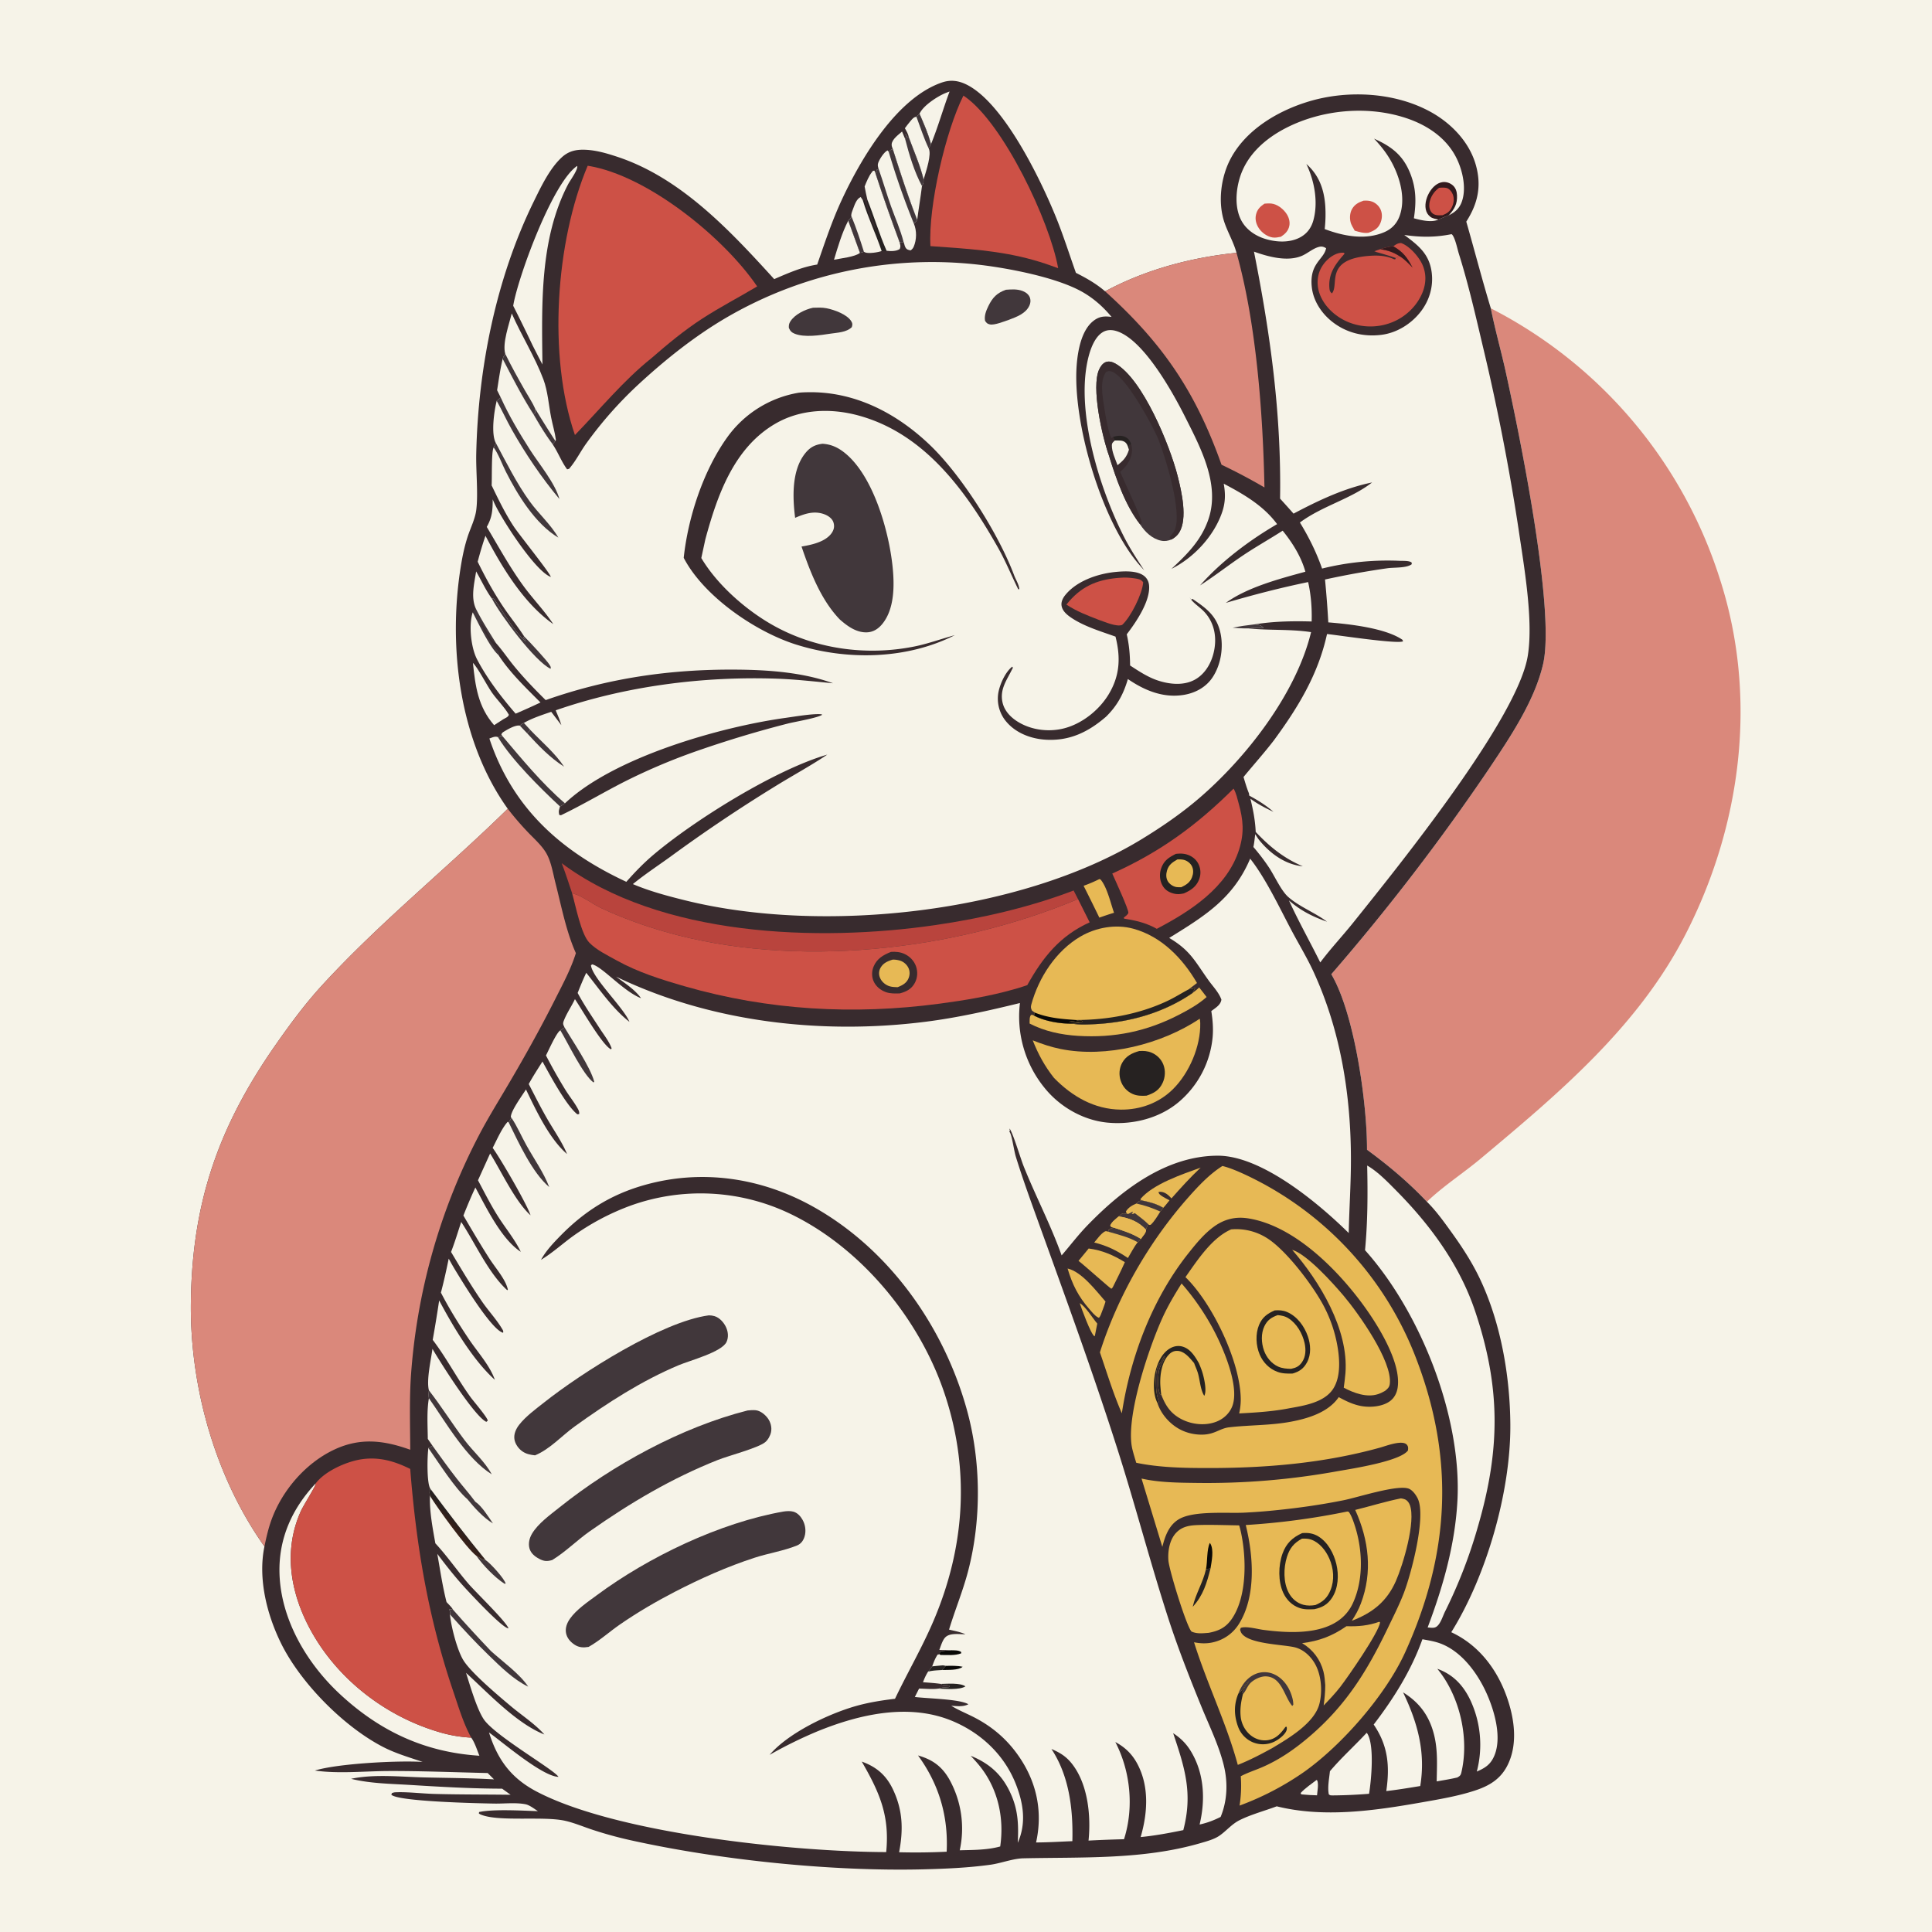 <svg version="1.1" xmlns="http://www.w3.org/2000/svg" style="display: block;" viewBox="0 0 2048 2048" width="1024" height="1024">
<defs>
	<linearGradient id="Gradient1" gradientUnits="userSpaceOnUse" x1="481.557" y1="1620.13" x2="486.154" y2="1616.12">
		<stop class="stop0" offset="0" stop-opacity="1" stop-color="rgb(54,32,25)"/>
		<stop class="stop1" offset="1" stop-opacity="1" stop-color="rgb(38,32,31)"/>
	</linearGradient>
</defs>
<path transform="translate(0,0)" fill="rgb(246,243,232)" d="M 0 0 L 2048 0 L 2048 2048 L 0 2048 L 0 0 z"/>
<path transform="translate(0,0)" fill="rgb(218,136,123)" d="M 1580.33 326.835 A 487.655 487.655 0 0 1 1823.01 613.365 C 1863.57 738.229 1846.23 874.312 1786.88 990.15 C 1736.6 1088.28 1652.7 1158.64 1569.58 1228.18 C 1551.11 1243.63 1529.9 1257.29 1512.59 1273.9 C 1492.74 1252.99 1472.32 1235.84 1449.09 1218.77 C 1449.25 1170.48 1436.11 1074.84 1411.24 1032.73 A 2300.77 2300.77 0 0 0 1578.62 814.631 C 1600.72 781.562 1626.78 743.013 1635.77 703.835 C 1648.89 646.632 1610.83 461.167 1596.28 394.81 C 1591.3 372.084 1584.86 349.64 1580.33 326.835 z"/>
<path transform="translate(0,0)" fill="rgb(56,43,46)" d="M 866.258 280.451 C 874.408 257.061 881.944 234.159 892.418 211.633 C 912.9 167.586 950.539 103.955 998.42 87.457 C 1007.59 84.296 1016.04 85.404 1024.67 89.696 C 1063.8 109.146 1102.49 188.98 1118.95 229.198 C 1127.02 248.903 1133.38 269.171 1140.52 289.214 C 1151.86 294.954 1161.73 300.514 1171.47 308.816 C 1214.38 285.775 1262.47 272.933 1310.76 267.994 L 1310.25 266.29 C 1307.1 255.791 1301.64 246.461 1298.08 236.186 C 1290.69 214.852 1294.06 187.71 1304.64 167.971 C 1321.25 136.955 1355.38 117.051 1388.12 107.344 C 1429.09 95.199 1478.94 97.831 1516.73 118.731 C 1538.62 130.842 1557.79 150.736 1564.57 175.329 C 1570.07 195.264 1567.29 212.732 1557.01 230.494 A 100.267 100.267 0 0 1 1554.32 234.937 C 1563.1 265.492 1571.08 296.444 1580.33 326.835 C 1584.86 349.64 1591.3 372.084 1596.28 394.81 C 1610.83 461.167 1648.89 646.632 1635.77 703.835 C 1626.78 743.013 1600.72 781.562 1578.62 814.631 A 2300.77 2300.77 0 0 1 1411.24 1032.73 C 1436.11 1074.84 1449.25 1170.48 1449.09 1218.77 C 1472.32 1235.84 1492.74 1252.99 1512.59 1273.9 C 1522.44 1283.64 1530.59 1295.11 1538.68 1306.32 C 1549.48 1321.29 1559.75 1337.01 1567.82 1353.63 C 1590.73 1400.83 1600.74 1458.35 1601.02 1510.57 C 1601.41 1581.24 1575.75 1670.47 1538.4 1730.22 C 1566.85 1743.46 1586.17 1768.3 1596.77 1797.41 C 1605.12 1820.34 1609.46 1848.13 1598.19 1870.93 C 1590.78 1885.94 1578.63 1893.1 1563.36 1898.1 C 1545.26 1904.03 1525.96 1907.25 1507.23 1910.56 C 1457.28 1919.39 1403.44 1927.19 1353.37 1914.77 C 1340.64 1919.58 1325.92 1923.45 1313.86 1929.54 C 1305.62 1933.7 1300.16 1940.69 1292.77 1945.84 C 1287.02 1949.85 1278.64 1952.03 1271.98 1953.96 C 1211.5 1971.48 1147 1968.5 1084.78 1969.89 C 1073.68 1970.14 1061.16 1975.13 1049.89 1976.69 C 1026.19 1979.96 1002.25 1980.99 978.349 1981.58 C 881.14 1983.95 761.792 1971.61 666.88 1950.37 A 418.095 418.095 0 0 1 627.033 1939.27 C 617.837 1936.2 608.384 1932.2 598.935 1930.09 C 575.914 1924.95 528.95 1931.34 510.034 1923.67 C 508.662 1923.12 508.65 1923.05 507.607 1922.34 L 507.864 1920.83 C 523.387 1917.54 553.529 1919.37 570.241 1919.91 C 566.553 1917.58 561.409 1913.47 557.154 1912.61 C 547.015 1910.56 534.435 1912.05 524.044 1911.87 C 507.081 1911.58 421.688 1909.75 414.802 1902.44 L 415.511 1900.73 C 416.67 1900.33 417.731 1899.96 418.97 1899.91 C 432.398 1899.32 447.117 1901.28 460.684 1901.64 C 487.54 1902.37 514.411 1902.17 541.273 1902.54 L 532.281 1896.07 C 499.85 1896 467.671 1894.16 435.315 1892.15 C 414.657 1890.87 392.301 1890.64 372.172 1885.62 C 396.777 1880.39 424.598 1883.55 449.721 1884.14 C 474.351 1884.73 499.082 1884.79 523.678 1886.21 L 516.955 1879.49 C 481.985 1878.7 446.962 1877.25 411.984 1877.36 C 386.543 1877.44 358.971 1880.45 333.797 1876.85 C 357.903 1869.4 421.912 1866.04 448.028 1867.72 C 433.886 1862.89 419.462 1858.75 406.132 1851.87 C 364.33 1830.31 318.562 1783.91 297.919 1741.97 C 282.883 1711.43 273.32 1673.36 280.309 1639.3 C 228.477 1566.24 201.481 1471.17 202.326 1381.86 C 203.332 1275.49 231.369 1194.61 292.141 1107.63 C 307.248 1086.01 323.028 1064.57 340.846 1045.08 C 402.136 978.033 473.508 920.845 538.234 857.318 C 486.855 785.509 474.663 685.456 488.558 599.908 C 490.254 589.467 492.428 579.026 495.713 568.959 C 498.712 559.77 503.619 550.188 504.854 540.615 C 506.99 524.054 504.447 499.157 504.827 481.401 C 506.773 390.638 525.663 295.546 565.716 213.818 C 573.374 198.192 582.569 178.708 595.487 166.817 C 602.898 159.995 610.86 158.351 620.674 158.769 C 632.216 159.261 643.608 162.648 654.502 166.256 C 722.015 188.614 774.145 244.724 820.684 295.882 C 835.284 289.581 850.439 282.859 866.258 280.451 z"/>
<path transform="translate(0,0)" fill="rgb(205,81,70)" d="M 1463.23 264.15 C 1471.01 265.357 1476.85 267.222 1483.56 271.579 A 107.596 107.596 0 0 1 1479.06 273.366 C 1471.7 270.739 1464.19 268.643 1456.68 266.502 L 1459.04 266.293 L 1457.26 266.171 L 1463.23 264.15 z"/>
<path transform="translate(0,0)" fill="rgb(246,243,232)" d="M 1395.68 1886.8 L 1396.41 1887.48 C 1397.87 1891.82 1396.47 1898.52 1396.12 1903.11 C 1390.78 1903.05 1385.54 1902.64 1380.23 1902.17 L 1379.08 1901.83 L 1378.77 1900.61 C 1383.69 1895.37 1389.95 1891.15 1395.68 1886.8 z"/>
<path transform="translate(0,0)" fill="rgb(65,55,59)" d="M 501.096 649.11 C 501.998 647.553 503.155 646.408 504.361 645.069 C 510.679 657.747 518.282 669.582 525.715 681.618 C 519.571 678.898 515.283 667.658 511.368 661.964 C 510.735 661.042 510.173 660.073 509.592 659.118 L 509.253 660.48 L 511.719 659.841 L 509.629 661.598 C 514.347 670.953 520.317 681.267 527.199 689.154 C 528.236 690.344 528.719 691.488 529.182 692.978 L 528.319 694.225 C 519.538 686.899 506.637 659.682 501.096 649.11 z"/>
<path transform="translate(0,0)" fill="rgb(231,185,85)" d="M 1144.56 1381.44 C 1150.02 1384.01 1158.45 1397.62 1163.15 1403.07 L 1160.66 1415.76 L 1160.17 1416.54 C 1156.25 1414.18 1146.49 1387.18 1144.56 1381.44 z"/>
<path transform="translate(0,0)" fill="rgb(38,34,33)" d="M 914.555 212.151 L 915.194 211.859 L 916.413 212.444 C 919.081 219.975 921.408 227.645 924.116 235.148 C 925.182 238.103 927.022 240.165 927.996 243.538 L 928.35 244.8 L 928.987 244.473 C 926.304 233.906 921.034 224.111 918.827 213.262 L 919.495 211.804 C 926.642 229.678 932.071 248.18 939.841 265.831 C 938.116 266.047 936.312 266.015 934.573 266.082 C 928.446 247.885 920.054 230.609 914.555 212.151 z"/>
<path transform="translate(0,0)" fill="rgb(246,243,232)" d="M 884.076 275.336 C 888.259 261.43 892.515 246.807 899.192 233.89 L 911.612 268.037 C 906.566 272.333 890.773 273.922 884.076 275.336 z"/>
<path transform="translate(0,0)" fill="rgb(231,185,85)" d="M 1165.36 931.883 L 1166.54 932.213 C 1173.49 940.123 1177.37 957.564 1180.92 967.586 C 1175.67 969.125 1170.52 970.924 1165.35 972.72 A 2363.02 2363.02 0 0 0 1148.66 938.971 C 1154.45 936.949 1159.85 934.569 1165.36 931.883 z"/>
<path transform="translate(0,0)" fill="rgb(246,243,232)" d="M 974.741 120.65 C 978.32 112.078 993.774 102.136 1002.11 98.714 A 94.458 94.458 0 0 1 1006.59 97.019 C 999.703 115.415 994.324 134.723 986.887 152.818 C 983.973 141.666 979.299 131.198 974.741 120.65 z"/>
<path transform="translate(0,0)" fill="rgb(231,185,85)" d="M 1209.7 1272.38 L 1208.87 1271.06 C 1222.31 1255.02 1253.31 1244.77 1272.76 1237.71 C 1261.81 1247.96 1251.73 1259.12 1241.8 1270.34 C 1238.75 1266.9 1234.94 1263.43 1229.99 1263.35 C 1229.34 1263.33 1228.69 1263.53 1228.04 1263.62 C 1228.24 1265.24 1229.48 1266.34 1230.77 1267.27 C 1233.47 1269.24 1236.79 1270.78 1239.73 1272.38 C 1237.55 1275.02 1235.44 1277.9 1233.09 1280.37 C 1225.77 1275.91 1217.98 1274.14 1209.7 1272.38 z"/>
<path transform="translate(0,0)" fill="rgb(231,185,85)" d="M 1181.04 1301.43 C 1190.94 1304.61 1200.73 1307.7 1209.55 1313.32 L 1206.01 1316.84 C 1202.08 1321.73 1198.94 1328.13 1195.64 1333.52 C 1183.76 1325.61 1173.84 1320.55 1159.89 1317.11 C 1163.06 1313.4 1166.74 1308.01 1170.91 1305.57 C 1172.53 1304.62 1173.83 1305.44 1175.56 1305.83 L 1174.66 1304.2 C 1176.32 1302.06 1178.48 1302.1 1181.04 1301.43 z"/>
<path transform="translate(0,0)" fill="rgb(65,55,59)" d="M 1181.04 1301.43 C 1190.94 1304.61 1200.73 1307.7 1209.55 1313.32 L 1206.01 1316.84 C 1196.58 1311.34 1185.94 1308.88 1175.56 1305.83 L 1174.66 1304.2 C 1176.32 1302.06 1178.48 1302.1 1181.04 1301.43 z"/>
<path transform="translate(0,0)" fill="rgb(231,185,85)" d="M 1131.69 1344.68 C 1146.79 1348.1 1161.94 1368.39 1171.91 1379.7 C 1170.53 1384.46 1168.57 1389.13 1166.86 1393.78 C 1166.3 1395.11 1165.84 1395.81 1164.98 1396.93 C 1164.6 1396.77 1164.2 1396.65 1163.83 1396.45 C 1160.44 1394.63 1157.31 1390.62 1154.78 1387.72 C 1143.05 1374.28 1136.76 1361.81 1131.69 1344.68 z"/>
<path transform="translate(0,0)" fill="rgb(246,243,232)" d="M 501.318 702.722 C 506.384 707.444 515.933 726.238 521.282 733.917 C 526.924 742.016 534.617 749.225 539.435 757.659 C 538.787 760.144 535.681 761.128 533.503 762.43 L 523.779 768.723 C 506.734 749.086 503.903 727.616 501.318 702.722 z"/>
<path transform="translate(0,0)" fill="rgb(246,243,232)" d="M 974.741 120.65 C 979.299 131.198 983.973 141.666 986.887 152.818 C 986.107 154.354 985.425 155.792 984.393 157.177 C 987.831 163.445 981.724 181.144 979.712 188.131 C 979.503 188.857 979.274 189.577 979.038 190.294 C 975.498 175.382 968.79 160.348 963.505 145.953 C 962.776 142.123 961.123 139.31 959.2 135.95 C 961.094 133.442 962.966 130.861 965.02 128.481 C 966.899 126.303 968.529 124.02 971.447 123.766 C 972.662 122.847 973.67 121.729 974.741 120.65 z"/>
<path transform="translate(0,0)" fill="rgb(65,55,59)" d="M 974.741 120.65 C 979.299 131.198 983.973 141.666 986.887 152.818 C 986.107 154.354 985.425 155.792 984.393 157.177 C 979.324 146.552 975.593 134.801 971.447 123.766 C 972.662 122.847 973.67 121.729 974.741 120.65 z"/>
<path transform="translate(0,0)" fill="rgb(231,185,85)" d="M 1154.04 1323.46 C 1168.37 1325.34 1180.17 1330.44 1192.4 1337.96 C 1188.43 1347.01 1183.87 1355.84 1179.5 1364.71 L 1178.09 1366.16 C 1176.13 1365.23 1149.04 1340.92 1143.28 1336.56 L 1154.04 1323.46 z"/>
<path transform="translate(0,0)" fill="rgb(246,243,232)" d="M 902.74 229.723 L 902.332 228.862 C 902.368 226.258 903.147 224.361 904.073 221.986 C 905.782 217.603 907.744 210.852 912.39 208.835 L 914.555 212.151 C 920.054 230.609 928.446 247.885 934.573 266.082 C 930.937 267.521 920.955 269.012 917.192 267.612 C 916.696 267.427 916.253 267.124 915.784 266.88 C 914.467 267.29 912.983 267.929 911.612 268.037 L 899.192 233.89 C 900.522 232.727 901.619 231.098 902.74 229.723 z"/>
<path transform="translate(0,0)" fill="rgb(65,55,59)" d="M 902.74 229.723 C 907.73 241.826 911.875 254.387 915.784 266.88 C 914.467 267.29 912.983 267.929 911.612 268.037 L 899.192 233.89 C 900.522 232.727 901.619 231.098 902.74 229.723 z"/>
<path transform="translate(0,0)" fill="rgb(231,185,85)" d="M 1209.7 1272.38 C 1217.98 1274.14 1225.77 1275.91 1233.09 1280.37 L 1229.97 1284.31 C 1226.9 1289.2 1224.03 1294.3 1219.83 1298.32 L 1218.11 1298.49 L 1216.9 1297.4 L 1214.84 1303.53 C 1214.89 1307.51 1211.25 1310.01 1209.55 1313.32 C 1200.73 1307.7 1190.94 1304.61 1181.04 1301.43 C 1178.81 1300.88 1178.3 1301.22 1176.89 1299.29 C 1178.22 1295.39 1182.86 1292.17 1185.88 1289.43 C 1186.72 1288.63 1187.67 1287.66 1188.64 1287.03 C 1190.86 1285.58 1193.17 1286.43 1195.49 1287 C 1193.6 1285.32 1194.18 1286.32 1193.58 1284.08 C 1196.13 1279.99 1200.22 1277.6 1204.6 1275.79 C 1206.13 1273.8 1207.4 1273.3 1209.7 1272.38 z"/>
<path transform="translate(0,0)" fill="rgb(65,55,59)" d="M 1209.7 1272.38 C 1217.98 1274.14 1225.77 1275.91 1233.09 1280.37 L 1229.97 1284.31 C 1221.65 1280.56 1213.53 1277.68 1204.6 1275.79 C 1206.13 1273.8 1207.4 1273.3 1209.7 1272.38 z"/>
<path transform="translate(0,0)" fill="rgb(65,55,59)" d="M 1195.49 1287 L 1197.03 1286.29 C 1198.29 1285.69 1199.39 1285.12 1200.55 1284.37 L 1200.69 1285.98 L 1201.05 1284.43 C 1200.56 1285.23 1200.01 1286.03 1199.64 1286.88 C 1202.1 1286.59 1201.02 1286.97 1202.94 1285.92 C 1207.51 1289.62 1212.78 1293.24 1216.9 1297.4 L 1214.84 1303.53 C 1206.62 1294.82 1197.41 1291.29 1185.88 1289.43 C 1186.72 1288.63 1187.67 1287.66 1188.64 1287.03 C 1190.86 1285.58 1193.17 1286.43 1195.49 1287 z"/>
<path transform="translate(0,0)" fill="rgb(231,185,85)" d="M 1185.88 1289.43 C 1197.41 1291.29 1206.62 1294.82 1214.84 1303.53 C 1214.89 1307.51 1211.25 1310.01 1209.55 1313.32 C 1200.73 1307.7 1190.94 1304.61 1181.04 1301.43 C 1178.81 1300.88 1178.3 1301.22 1176.89 1299.29 C 1178.22 1295.39 1182.86 1292.17 1185.88 1289.43 z"/>
<path transform="translate(0,0)" fill="rgb(246,243,232)" d="M 916.534 197.641 C 918.516 192.786 921.02 186.47 924.322 182.417 C 925.716 180.705 924.927 181.128 926.939 180.936 L 928.095 183.893 C 936.042 208.303 944.583 232.35 953.493 256.427 C 954.253 259.631 955.049 260.878 953.742 263.969 C 950.152 266.477 944.11 266.402 939.841 265.831 C 932.071 248.18 926.642 229.678 919.495 211.804 C 918.33 207.101 917.394 202.406 916.534 197.641 z"/>
<path transform="translate(0,0)" fill="rgb(246,243,232)" d="M 956.196 139.44 L 959.444 147.216 L 960.207 146.331 C 960.304 145.034 960.323 144.068 960.049 142.778 C 959.976 142.432 959.88 142.092 959.796 141.749 C 960.109 142.282 961.417 144.577 961.821 144.96 C 962.294 145.409 962.944 145.622 963.505 145.953 C 968.79 160.348 975.498 175.382 979.038 190.294 C 979.115 193.684 978.977 194.226 977.335 197.193 C 975.873 209.214 973.777 221.137 972.259 233.145 C 962.539 208.457 954.475 183.299 946.386 158.049 C 945.789 156.4 945.024 154.618 945.201 152.816 C 945.727 147.478 952.451 142.773 956.196 139.44 z"/>
<path transform="translate(0,0)" fill="rgb(65,55,59)" d="M 959.444 147.216 L 960.207 146.331 C 960.304 145.034 960.323 144.068 960.049 142.778 C 959.976 142.432 959.88 142.092 959.796 141.749 C 960.109 142.282 961.417 144.577 961.821 144.96 C 962.294 145.409 962.944 145.622 963.505 145.953 C 968.79 160.348 975.498 175.382 979.038 190.294 C 979.115 193.684 978.977 194.226 977.335 197.193 C 969.21 182.207 963.709 163.717 959.444 147.216 z"/>
<path transform="translate(0,0)" fill="rgb(246,243,232)" d="M 1448.7 1836.88 C 1448.94 1837.15 1449.23 1837.38 1449.42 1837.69 C 1457.16 1850.21 1453.57 1887.51 1451.26 1901.48 A 521.123 521.123 0 0 1 1412.75 1903.21 C 1410.63 1903.14 1410.41 1903.43 1408.61 1902.12 C 1407.04 1894.64 1409.03 1885.17 1409.78 1877.57 C 1421.76 1863.38 1436.03 1850.54 1448.7 1836.88 z"/>
<path transform="translate(0,0)" fill="rgb(246,243,232)" d="M 942.082 160.946 C 943.522 159.263 944.254 158.677 946.386 158.049 C 954.475 183.299 962.539 208.457 972.259 233.145 C 971.085 234.826 970.405 235.796 968.73 237.03 C 971.9 244.442 971.759 254.028 968.598 261.449 C 967.867 263.167 966.828 264.342 965.32 265.399 C 962.792 264.99 961.094 264.583 959.742 262.137 C 959.102 260.979 959.016 260.257 958.64 259.015 C 958.355 258.072 958.04 257.138 957.747 256.197 L 955.253 257.264 L 953.493 256.427 C 944.583 232.35 936.042 208.303 928.095 183.893 L 929.456 179.925 L 931.365 179.06 C 930.669 176.882 930.146 175.187 930.843 172.919 C 931.988 169.192 937.177 160.963 940.902 159.425 L 942.082 160.946 z"/>
<path transform="translate(0,0)" fill="rgb(65,55,59)" d="M 928.095 183.893 L 929.456 179.925 L 931.365 179.06 C 936.044 192.224 939.859 205.665 944.558 218.821 C 948.928 231.053 954.548 243.618 957.747 256.197 L 955.253 257.264 L 953.493 256.427 C 944.583 232.35 936.042 208.303 928.095 183.893 z"/>
<path transform="translate(0,0)" fill="rgb(65,55,59)" d="M 942.082 160.946 C 943.522 159.263 944.254 158.677 946.386 158.049 C 954.475 183.299 962.539 208.457 972.259 233.145 C 971.085 234.826 970.405 235.796 968.73 237.03 A 809.885 809.885 0 0 1 942.082 160.946 z"/>
<path transform="translate(0,0)" fill="rgb(246,243,232)" d="M 546.587 756.502 C 531.484 739.071 516.328 719.363 505.664 698.853 C 499.242 686.5 496.715 662.742 501.096 649.11 C 506.637 659.682 519.538 686.899 528.319 694.225 C 540.295 712.817 557.43 729.076 572.927 744.659 A 698.026 698.026 0 0 1 546.587 756.502 z"/>
<path transform="translate(0,0)" fill="rgb(231,185,85)" d="M 1263.96 1052.76 C 1266.45 1050.84 1268.94 1048.99 1271.16 1046.74 C 1273.78 1050.11 1276.56 1053.43 1279.05 1056.89 C 1270.32 1064.62 1260.47 1070.14 1250.16 1075.5 C 1215.9 1093.29 1181.35 1100.43 1142.66 1098.05 C 1125.1 1096.97 1107.12 1093.19 1091.43 1084.99 C 1091.52 1082.04 1091.05 1078.25 1092.93 1075.82 C 1095.19 1075.88 1094.15 1075.62 1096.08 1076.5 C 1107.13 1082.54 1124.04 1085.35 1136.55 1085.1 C 1144.47 1086.56 1153.35 1086.01 1161.36 1085.59 C 1197.82 1083.68 1233.73 1073.52 1263.96 1052.76 z"/>
<path transform="translate(0,0)" fill="rgb(246,243,232)" d="M 535.579 375.029 C 532.345 363.805 539.692 343.674 542.485 332.26 C 552.768 355.76 567.084 378.306 576.021 402.155 C 580.69 414.617 581.646 429.378 584.226 442.512 C 585.789 450.466 588.238 458.294 589.289 466.328 L 588.675 467.427 C 587.746 468.603 586.853 469.903 585.81 470.974 C 578.271 460.977 571.713 450.037 565.478 439.195 C 553.315 420.343 543.256 400.397 532.834 380.558 C 533.401 378.45 534.467 376.885 535.579 375.029 z"/>
<path transform="translate(0,0)" fill="rgb(65,55,59)" d="M 565.478 439.195 C 568.895 437.088 566.204 436.936 567.432 433.458 A 1416.52 1416.52 0 0 0 588.675 467.427 C 587.746 468.603 586.853 469.903 585.81 470.974 C 578.271 460.977 571.713 450.037 565.478 439.195 z"/>
<path transform="translate(0,0)" fill="rgb(65,55,59)" d="M 535.579 375.029 C 541.994 388.237 549.15 400.997 556.385 413.768 C 560.003 420.153 564.513 426.758 567.432 433.458 C 566.204 436.936 568.895 437.088 565.478 439.195 C 553.315 420.343 543.256 400.397 532.834 380.558 C 533.401 378.45 534.467 376.885 535.579 375.029 z"/>
<path transform="translate(0,0)" fill="rgb(231,185,85)" d="M 1462.14 1719.13 L 1462.9 1719.77 C 1462.07 1729.87 1428.33 1778.43 1420.71 1788.22 C 1415.3 1795.19 1409.26 1801.53 1403.15 1807.87 C 1404.09 1800.62 1404.83 1793.6 1404.82 1786.28 C 1404.45 1781.5 1404.11 1776.6 1402.92 1771.95 C 1399.6 1759.03 1391.67 1748.61 1380.29 1741.81 C 1398.42 1739.51 1412.25 1734.28 1427.31 1723.84 C 1439.71 1724.25 1450.4 1723.29 1462.14 1719.13 z"/>
<path transform="translate(0,0)" fill="rgb(246,243,232)" d="M 611.792 175.896 C 613.288 179.121 604.251 191.467 602.32 195.156 C 571.946 253.173 574.324 322.711 575.002 386.343 C 571.478 379.733 568.121 373.024 564.699 366.36 A 1806.11 1806.11 0 0 0 544.017 324.137 A 75.268 75.268 0 0 1 544.456 321.659 C 550.561 290.18 585.972 193.38 611.792 175.896 z"/>
<path transform="translate(0,0)" fill="rgb(231,185,85)" d="M 1369.77 1324.88 C 1385.27 1329.44 1412.73 1359.88 1424.29 1373.55 C 1439.86 1391.97 1476.22 1443.04 1473.24 1466.95 C 1472.78 1470.63 1470.84 1472.27 1468.15 1474.44 C 1465.87 1475.74 1463.45 1476.94 1460.96 1477.78 C 1448.96 1481.84 1435.05 1476.66 1424.43 1470.99 C 1425.11 1465.83 1425.84 1460.63 1426.24 1455.44 C 1429.75 1409.19 1398.91 1358.42 1369.77 1324.88 z"/>
<path transform="translate(0,0)" fill="rgb(231,185,85)" d="M 1485.01 1588.34 C 1486.48 1588.56 1487.88 1588.8 1489.26 1589.37 C 1491.78 1590.4 1493.55 1592.85 1494.49 1595.34 C 1501.07 1612.82 1487.2 1658.98 1479.68 1676.01 C 1470.05 1697.79 1454.88 1709.71 1432.94 1718.13 C 1436.83 1712.23 1440.04 1706.48 1442.55 1699.86 C 1455.22 1666.48 1451.01 1632.43 1436.59 1600.59 C 1452.73 1596.61 1468.72 1591.61 1485.01 1588.34 z"/>
<path transform="translate(0,0)" fill="rgb(246,243,232)" d="M 334.683 1572.44 C 334.641 1572.78 334.635 1573.12 334.557 1573.45 C 333.812 1576.6 321.562 1595.97 318.836 1602.05 C 300.46 1643.02 307.459 1686.86 328.073 1725.75 C 356.168 1778.77 407.498 1818.8 464.711 1835.84 A 143.558 143.558 0 0 0 499.506 1841.96 C 503.365 1847.26 505.675 1855.05 508.182 1861.15 C 450.097 1857.48 402.11 1834.92 359.701 1795.25 C 324.923 1762.71 297.653 1716.43 296.272 1667.85 C 295.223 1630.91 309.726 1598.91 334.683 1572.44 z"/>
<path transform="translate(0,0)" fill="rgb(205,81,70)" d="M 1476.99 261.005 C 1479.83 259.158 1481.82 257.536 1485.36 257.694 C 1494.06 260.78 1503.73 271.848 1507.55 279.964 C 1512.11 289.66 1511.91 300.129 1507.93 309.985 C 1502.1 324.431 1489.86 336.055 1475.43 341.736 A 61.952 61.952 0 0 1 1427.99 340.914 C 1415.3 335.299 1403.84 324.908 1398.95 311.685 C 1395.75 303.046 1395.9 293.145 1400.06 284.843 C 1403.61 277.758 1410.54 270.96 1418.21 268.618 C 1420.47 267.927 1422.28 267.76 1424.61 267.95 L 1425.29 268.94 C 1415.58 279.925 1407.82 290.043 1409.27 305.755 C 1409.51 308.298 1409.97 309.378 1411.86 311.02 C 1420.12 301.516 1403.25 274.512 1452.39 271.159 C 1461.32 270.55 1469.79 271.073 1478.01 274.912 L 1479.55 274.574 L 1479.06 273.366 A 107.596 107.596 0 0 0 1483.56 271.579 C 1476.85 267.222 1471.01 265.357 1463.23 264.15 C 1467.59 262.59 1472.38 261.505 1476.99 261.005 z"/>
<path transform="translate(0,0)" fill="rgb(50,26,29)" d="M 1463.23 264.15 C 1467.59 262.59 1472.38 261.505 1476.99 261.005 C 1487.49 267.027 1492.01 273.208 1497.5 283.835 C 1493.12 279.441 1488.93 274.779 1483.56 271.579 C 1476.85 267.222 1471.01 265.357 1463.23 264.15 z"/>
<path transform="translate(0,0)" fill="rgb(231,185,85)" d="M 1274.92 1616.48 C 1287.8 1616.32 1300.72 1616.77 1313.59 1616.98 A 101.709 101.709 0 0 1 1315.28 1623.46 C 1321.29 1650.41 1322.18 1691.36 1306.27 1715.35 C 1299.78 1725.13 1292.3 1728.74 1281.23 1730.88 C 1275.02 1731.33 1268.82 1732.17 1263.01 1729.47 C 1257.47 1723.34 1239.41 1664.53 1238.57 1654.3 C 1237.77 1644.46 1239.72 1632.31 1246.72 1624.86 C 1254.45 1616.64 1264.5 1616.74 1274.92 1616.48 z"/>
<path transform="translate(0,0)" fill="rgb(9,8,6)" d="M 1278.41 1663.33 C 1280.08 1655.34 1279.07 1642.46 1282.49 1635.55 C 1282.67 1635.79 1282.87 1636.01 1283.03 1636.28 C 1287.03 1643.15 1284.35 1655.2 1283.19 1662.64 L 1278.41 1663.33 z"/>
<path transform="translate(0,0)" fill="rgb(38,34,33)" d="M 1278.41 1663.33 L 1283.19 1662.64 C 1279.28 1678.06 1275.39 1691.34 1264.35 1703.26 C 1267.42 1689.49 1275.36 1677.3 1278.41 1663.33 z"/>
<path transform="translate(0,0)" fill="rgb(231,185,85)" d="M 1271.8 1079.88 C 1272.05 1081.43 1272.27 1082.91 1272.31 1084.48 C 1272.85 1109.02 1260.78 1137.3 1243.43 1154.52 C 1228.65 1169.2 1208.86 1176.45 1188.14 1176.25 C 1160.03 1175.97 1136.45 1162.25 1117.29 1142.64 C 1107.37 1130.12 1100.63 1117.67 1094.74 1102.82 C 1104.37 1106.61 1114 1109.89 1124.17 1111.95 C 1172.67 1121.75 1231.1 1106.99 1271.8 1079.88 z"/>
<path transform="translate(0,0)" fill="rgb(38,34,33)" d="M 1207.64 1114.13 C 1212.22 1113.85 1216.52 1114.05 1220.81 1115.89 C 1226.53 1118.34 1231.07 1122.87 1233.29 1128.72 C 1235.61 1134.86 1235.22 1141.93 1232.46 1147.86 C 1228.78 1155.73 1223.28 1158.78 1215.37 1161.45 C 1210.21 1161.76 1205.49 1161.78 1200.66 1159.65 C 1194.53 1156.95 1190.06 1151.88 1187.96 1145.54 C 1185.93 1139.42 1186.36 1132.39 1189.5 1126.71 C 1193.5 1119.47 1199.93 1116.26 1207.64 1114.13 z"/>
<path transform="translate(0,0)" fill="rgb(185,68,61)" d="M 595.442 915.032 C 699.902 993.026 867.267 998.697 991.47 980.624 C 1040.63 973.471 1091.61 961.732 1138.08 943.972 L 1142.75 953.055 C 1011.66 1008.1 842.433 1027.26 704.715 987.652 C 681.992 981.117 658.683 972.664 637.285 962.634 C 627.888 958.229 617.91 950.177 608.119 947.328 C 607.57 947.168 607.015 947.027 606.463 946.877 C 602.912 936.221 599.467 925.521 595.442 915.032 z"/>
<path transform="translate(0,0)" fill="rgb(205,81,70)" d="M 1307.61 835.997 C 1307.7 836.131 1307.8 836.259 1307.88 836.399 C 1310.5 840.986 1311.65 846.685 1313.06 851.742 C 1317.9 869.083 1319.08 882.627 1313.63 900.18 C 1301.04 940.716 1262.02 965.894 1226.23 984.593 C 1216.39 978.948 1205.39 975.987 1194.25 974.255 L 1191.57 973.778 L 1191.28 972.699 C 1192.92 971.345 1195.28 969.837 1196.07 967.814 C 1197.1 965.186 1181.19 930.882 1179.05 926 C 1229.47 903.363 1268.46 874.978 1307.61 835.997 z"/>
<path transform="translate(0,0)" fill="rgb(38,34,33)" d="M 1246.49 905.118 C 1250.5 904.735 1254.12 904.583 1258.03 905.772 C 1263.49 907.433 1268.13 910.995 1270.57 916.215 A 20.295 20.295 0 0 1 1271.11 932.193 C 1268.12 939.972 1262.29 943.81 1254.95 947.037 C 1251.15 947.836 1247.98 948.184 1244.17 947.204 C 1238.93 945.855 1234.86 943.321 1232.21 938.504 C 1229.36 933.335 1228.87 926.708 1230.69 921.126 C 1233.53 912.406 1238.75 909.033 1246.49 905.118 z"/>
<path transform="translate(0,0)" fill="rgb(231,185,85)" d="M 1248.16 910.999 C 1250.34 910.997 1252.69 910.928 1254.84 911.459 C 1258.52 912.371 1261.99 915.057 1263.62 918.506 C 1265.32 922.12 1265.01 926.233 1263.6 929.889 C 1261.44 935.492 1257.42 938.003 1252.22 940.486 C 1250.51 940.527 1248.7 940.598 1247.01 940.322 C 1243.52 939.751 1239.79 937.252 1237.97 934.22 C 1235.85 930.67 1235.99 926.452 1237.15 922.595 C 1238.95 916.596 1242.96 913.971 1248.16 910.999 z"/>
<path transform="translate(0,0)" fill="rgb(246,243,232)" d="M 1507.83 1737.67 C 1514.13 1738.84 1520.63 1739.84 1526.66 1742.08 C 1549.57 1750.56 1566.45 1773.9 1576.05 1795.45 C 1584.16 1813.64 1592.15 1841.33 1584.21 1860.73 C 1580.28 1870.32 1574.51 1874.04 1565.47 1877.92 A 111.799 111.799 0 0 0 1558.97 1802.94 C 1551.44 1786.82 1540.59 1775.08 1523.64 1769 A 136.527 136.527 0 0 1 1528.54 1775.45 C 1548.69 1804.08 1557.16 1844.85 1549.07 1879.08 C 1548.35 1882.09 1547.38 1882.7 1544.79 1884.21 C 1537.59 1885.93 1530.23 1887.07 1522.95 1888.36 C 1523.2 1871.93 1524.26 1856.04 1520.39 1839.88 C 1515.5 1819.47 1505.09 1804.99 1487.32 1793.98 C 1502.77 1826.17 1511.41 1857.52 1505.51 1893.28 C 1493.54 1895.21 1481.58 1897.25 1469.52 1898.61 C 1473.34 1872.22 1471.48 1850.49 1456.17 1828.1 C 1477.61 1800.07 1495.81 1771.05 1507.83 1737.67 z"/>
<path transform="translate(0,0)" fill="rgb(231,185,85)" d="M 1097.04 1073.41 L 1094.02 1071.4 C 1092.77 1068.92 1092.47 1067.64 1093.22 1064.88 C 1101.01 1036.26 1119.44 1007.86 1145.38 992.743 C 1161.92 983.1 1182.7 979.402 1201.31 984.468 C 1231.23 992.616 1253.68 1015.93 1268.86 1042.02 L 1260.14 1048.7 C 1260.66 1048.65 1261.19 1048.61 1261.71 1048.54 C 1263.67 1048.3 1265.21 1047.81 1267.04 1047.13 L 1263.96 1052.76 C 1233.73 1073.52 1197.82 1083.68 1161.36 1085.59 C 1153.35 1086.01 1144.47 1086.56 1136.55 1085.1 C 1124.04 1085.35 1107.13 1082.54 1096.08 1076.5 L 1097.04 1073.41 z"/>
<path transform="translate(0,0)" fill="rgb(9,8,6)" d="M 1097.04 1073.41 C 1111.14 1079.1 1125.36 1080.19 1140.37 1081.22 C 1140.9 1081.38 1141.42 1081.56 1141.96 1081.7 C 1143.78 1082.18 1144.48 1082.21 1146.25 1081.82 L 1147.7 1082.94 C 1142.77 1084.65 1137.65 1081.49 1133.45 1083.16 L 1133.83 1083.79 C 1137.55 1083.89 1141.26 1084 1144.98 1084.23 A 306.245 306.245 0 0 1 1136.55 1085.1 C 1124.04 1085.35 1107.13 1082.54 1096.08 1076.5 L 1097.04 1073.41 z"/>
<path transform="translate(0,0)" fill="rgb(38,34,33)" d="M 1260.14 1048.7 C 1260.66 1048.65 1261.19 1048.61 1261.71 1048.54 C 1263.67 1048.3 1265.21 1047.81 1267.04 1047.13 L 1263.96 1052.76 C 1233.73 1073.52 1197.82 1083.68 1161.36 1085.59 C 1153.35 1086.01 1144.47 1086.56 1136.55 1085.1 A 306.245 306.245 0 0 0 1144.98 1084.23 C 1141.26 1084 1137.55 1083.89 1133.83 1083.79 L 1133.45 1083.16 C 1137.65 1081.49 1142.77 1084.65 1147.7 1082.94 L 1146.25 1081.82 C 1144.48 1082.21 1143.78 1082.18 1141.96 1081.7 C 1141.42 1081.56 1140.9 1081.38 1140.37 1081.22 C 1173.43 1081.28 1207.98 1075.09 1238.04 1060.77 C 1245.6 1057.17 1252.73 1052.6 1260.14 1048.7 z"/>
<path transform="translate(0,0)" fill="rgb(205,81,70)" d="M 1021.25 101.371 C 1021.73 101.689 1022.22 101.994 1022.7 102.325 C 1063.65 130.806 1112.91 234.832 1121.69 284.277 C 1113.08 281.11 1104.55 278.182 1095.71 275.701 C 1059.76 265.488 1023.39 263.511 986.303 260.89 C 983.912 218.705 1002.35 139.113 1021.25 101.371 z"/>
<path transform="translate(0,0)" fill="rgb(231,185,85)" d="M 1305.1 1303.19 A 60.883 60.883 0 0 1 1343.41 1312.66 C 1363.98 1325.76 1392.43 1363.66 1403.51 1384.96 A 144.014 144.014 0 0 1 1416.6 1421.14 C 1419.96 1436.87 1422.32 1458.82 1412.82 1472.77 C 1403.31 1486.72 1382.33 1490.08 1366.92 1492.78 C 1349.63 1496.24 1331.16 1497.37 1313.57 1498.29 C 1314.7 1493.12 1315.31 1488.08 1315.24 1482.78 C 1314.7 1443.06 1285.01 1381.39 1256.64 1353.81 C 1269.22 1335.95 1284.63 1312.09 1305.1 1303.19 z"/>
<path transform="translate(0,0)" fill="rgb(38,34,33)" d="M 1351.3 1389.06 C 1356.07 1388.74 1360.01 1388.92 1364.46 1390.84 C 1375.07 1395.42 1382.6 1405.76 1386.32 1416.43 C 1389.41 1425.31 1390.07 1435.58 1385.52 1444.11 C 1381.95 1450.8 1377.35 1453.93 1370.24 1456.01 C 1364.73 1456.19 1359.23 1456.11 1354.01 1454.16 C 1345.49 1450.97 1338.94 1444.32 1335.38 1436.01 C 1331.3 1426.5 1330.63 1414.06 1334.67 1404.42 C 1338.06 1396.34 1343.49 1392.4 1351.3 1389.06 z"/>
<path transform="translate(0,0)" fill="rgb(231,185,85)" d="M 1354.4 1394.08 C 1358.53 1394.46 1362.09 1395.13 1365.67 1397.35 C 1374.56 1402.88 1380.69 1413.69 1382.92 1423.7 C 1384.42 1430.43 1384.28 1437.89 1380.3 1443.77 C 1377.18 1448.4 1373.95 1449.91 1368.6 1451.02 C 1363.94 1450.95 1359.23 1450.59 1354.93 1448.66 C 1347.85 1445.48 1342.5 1438.92 1339.91 1431.7 C 1337.02 1423.63 1336.54 1413.51 1340.39 1405.67 C 1343.56 1399.22 1347.83 1396.45 1354.4 1394.08 z"/>
<path transform="translate(0,0)" fill="rgb(218,136,123)" d="M 1310.76 267.994 C 1331.77 342.31 1338.84 439.352 1340.37 516.708 A 612.111 612.111 0 0 0 1294.87 492.631 C 1267.28 414.938 1232.42 363.846 1171.47 308.816 C 1214.38 285.775 1262.47 272.933 1310.76 267.994 z"/>
<path transform="translate(0,0)" fill="rgb(246,243,232)" d="M 1449.26 1235.52 C 1460.49 1241.94 1471.1 1253.04 1480.14 1262.17 C 1516.06 1298.44 1547.04 1340.55 1563.52 1389.39 C 1590.76 1470.12 1590.56 1535.83 1566.89 1617.42 A 522.964 522.964 0 0 1 1531.92 1708.07 C 1529.49 1712.81 1527.27 1720.92 1523.01 1724.15 C 1520.16 1726.3 1516.69 1725.36 1513.37 1725.18 C 1529.65 1681.96 1542.28 1637.9 1544.89 1591.55 C 1549.91 1502.52 1506.14 1391.33 1446.99 1325.25 C 1449.82 1295.48 1449.95 1265.39 1449.26 1235.52 z"/>
<path transform="translate(0,0)" fill="rgb(246,243,232)" d="M 1384.77 173.813 C 1393.34 191.607 1397.59 214.311 1392.18 233.717 C 1389.97 241.669 1385.34 247.849 1378 251.723 C 1367.03 257.515 1353.15 256.82 1341.54 253.338 C 1330.77 250.104 1320.84 243.418 1315.6 233.234 C 1308.73 219.853 1309.99 201.951 1314.38 187.948 C 1321.94 163.86 1341.38 146.841 1363.27 135.622 C 1401.47 116.055 1449.95 111.633 1490.81 125.261 C 1513.26 132.749 1533.68 146.431 1544.24 168.207 C 1550.61 181.338 1554.72 200.269 1549.39 214.361 C 1546.88 221.004 1542.11 225.258 1535.79 228.191 C 1532.03 229.568 1528.41 231.157 1524.76 232.786 C 1517.39 236.125 1506.34 233.435 1498.79 231.389 C 1501.26 214.746 1501.35 200.508 1495.23 184.619 C 1487.62 164.883 1475.52 155.489 1456.56 146.969 C 1465.06 156.01 1471.97 164.998 1477.39 176.22 C 1485.02 192.016 1489.86 212.221 1483.52 229.291 C 1480.65 237.001 1475.29 242.629 1467.78 245.942 C 1447.51 254.891 1424.05 250.308 1404.24 242.821 A 141.932 141.932 0 0 0 1404.84 218.151 C 1403.6 200.77 1398.17 185.524 1384.77 173.813 z"/>
<path transform="translate(0,0)" fill="rgb(205,81,70)" d="M 1445.34 212.736 C 1448.36 212.527 1451.67 212.61 1454.53 213.714 C 1458.58 215.274 1461.99 218.49 1463.65 222.509 C 1465.63 227.32 1465.08 232.657 1462.9 237.3 C 1460.34 242.765 1456.01 244.727 1450.63 246.778 C 1445.42 247.403 1440.96 245.929 1436.03 244.518 L 1435.58 243.709 C 1435.34 243.257 1435.1 242.8 1434.85 242.351 C 1433.93 240.718 1432.92 239.115 1432.25 237.357 C 1430.48 232.716 1430.63 226.419 1432.98 222.006 C 1435.74 216.825 1439.98 214.555 1445.34 212.736 z"/>
<path transform="translate(0,0)" fill="rgb(205,81,70)" d="M 1340.52 215.864 C 1342.91 215.662 1345.33 215.523 1347.72 215.781 C 1353.67 216.425 1359.46 220.833 1362.97 225.491 C 1365.98 229.481 1367.76 234.634 1366.69 239.627 C 1365.56 244.892 1362.15 248.133 1357.82 250.97 C 1354.96 251.54 1352.03 252.182 1349.11 251.745 C 1343.45 250.898 1337.88 246.889 1334.65 242.261 C 1331.65 237.944 1330.17 232.619 1331.43 227.433 C 1332.78 221.878 1335.84 218.857 1340.52 215.864 z"/>
<path transform="translate(0,0)" fill="rgb(50,26,29)" d="M 1524.76 232.786 C 1522.19 232.162 1518.68 231.628 1516.52 230.035 C 1513.69 227.937 1512.05 225.322 1511.36 221.863 C 1510.03 215.167 1512.63 207.445 1516.45 201.969 C 1519.45 197.66 1523.73 193.819 1529.12 193.063 C 1533.02 192.515 1537 193.879 1539.97 196.423 C 1543.08 199.085 1544.29 202.895 1544.48 206.877 C 1544.93 216.27 1541.9 221.411 1535.79 228.191 C 1532.03 229.568 1528.41 231.157 1524.76 232.786 z"/>
<path transform="translate(0,0)" fill="rgb(205,81,70)" d="M 1525.52 199.074 C 1528.26 198.929 1532.2 198.478 1534.72 199.759 C 1537.09 200.961 1539 203.565 1539.98 205.974 C 1541.74 210.327 1541.13 215.076 1539.23 219.28 C 1537 224.219 1534.06 226.17 1529.16 228.146 C 1525.2 228.271 1520.81 228.702 1517.83 225.517 C 1515.39 222.914 1514.73 218.923 1515.23 215.497 C 1516.19 208.848 1520.13 202.912 1525.52 199.074 z"/>
<path transform="translate(0,0)" fill="rgb(231,185,85)" d="M 1428.3 1602.24 L 1429.79 1602.63 C 1431.63 1605.32 1432.83 1607.95 1433.98 1610.98 C 1444.29 1638.18 1446.52 1672.36 1434.14 1699.37 C 1418.14 1734.27 1370.72 1731.88 1338.87 1727.69 C 1332.92 1726.9 1320.85 1723.51 1315.23 1725.62 L 1314.54 1727.62 C 1314.92 1728.72 1315.3 1730.06 1315.94 1731.06 C 1323.46 1742.71 1359 1743.12 1372.08 1746.11 C 1381.08 1748.17 1388.45 1754.76 1393.21 1762.47 C 1400.63 1774.5 1402.07 1792.25 1398.69 1805.9 C 1393.58 1826.53 1365.87 1842.7 1348.95 1852.86 C 1336.95 1859.5 1324.89 1865.81 1312.12 1870.86 C 1300.04 1826.42 1279.51 1784.89 1265.73 1740.87 C 1272.25 1742.17 1278.67 1742.46 1285.2 1741.06 C 1297.11 1738.5 1307.03 1731.57 1313.47 1721.22 C 1331.83 1691.7 1328.57 1648.73 1320.55 1616.59 A 766.065 766.065 0 0 0 1428.3 1602.24 z"/>
<path transform="translate(0,0)" fill="rgb(65,55,59)" d="M 1312.69 1795.31 C 1316.02 1786.56 1321.64 1778.61 1330.42 1774.69 A 24.532 24.532 0 0 1 1350.51 1774.77 C 1359.48 1778.76 1365.55 1786.97 1368.77 1796.04 C 1370.05 1799.67 1370.94 1803.23 1370.96 1807.09 L 1369.82 1808.35 C 1361.31 1798.57 1358.93 1777.65 1341.93 1777.02 C 1336.45 1776.82 1329.52 1780.17 1325.65 1783.93 C 1322.13 1787.36 1320.74 1792.61 1317.53 1795.89 L 1316.91 1793.86 C 1318.24 1790.38 1319.39 1787.82 1322.03 1785.13 C 1322.24 1784.91 1322.46 1784.7 1322.68 1784.49 L 1322.45 1782.49 L 1323.26 1783.64 L 1323.55 1782.25 C 1319.68 1785.85 1317.68 1791.06 1313.8 1794.4 C 1313.43 1794.71 1313.06 1795.01 1312.69 1795.31 z"/>
<path transform="translate(0,0)" fill="rgb(38,34,33)" d="M 1312.69 1795.31 C 1313.06 1795.01 1313.43 1794.71 1313.8 1794.4 C 1317.68 1791.06 1319.68 1785.85 1323.55 1782.25 L 1323.26 1783.64 L 1322.45 1782.49 L 1322.68 1784.49 C 1322.46 1784.7 1322.24 1784.91 1322.03 1785.13 C 1319.39 1787.82 1318.24 1790.38 1316.91 1793.86 L 1317.53 1795.89 C 1315.56 1803.9 1314.28 1811.68 1315.2 1819.96 C 1316.06 1827.68 1320.22 1835.31 1326.44 1839.99 C 1331.47 1843.78 1337.86 1845.6 1344.12 1844.59 C 1352.23 1843.28 1357.17 1838.08 1361.82 1831.74 C 1362.89 1830.29 1362.15 1830.75 1363.96 1830.43 C 1364.06 1831.47 1364.23 1832.45 1363.99 1833.5 C 1362.8 1838.73 1354.89 1844.41 1350.35 1846.46 A 27.947 27.947 0 0 1 1328.23 1846.96 A 28.341 28.341 0 0 1 1312.63 1830.99 C 1308.12 1819.1 1307.72 1807.13 1312.69 1795.31 z"/>
<path transform="translate(0,0)" fill="rgb(38,34,33)" d="M 1380.36 1625.15 C 1386.68 1624.64 1392.14 1625.33 1397.64 1628.73 C 1407.64 1634.93 1413.91 1646.8 1416.59 1657.99 C 1419.37 1669.61 1418.69 1683.6 1411.95 1693.83 C 1407.24 1700.98 1401.45 1704.06 1393.26 1705.81 C 1387.7 1706.11 1382.42 1706.29 1377.1 1704.38 C 1369.49 1701.64 1363.75 1695.82 1360.36 1688.56 C 1354.71 1676.49 1355.04 1659.28 1359.53 1646.86 C 1363.48 1635.93 1370.05 1629.81 1380.36 1625.15 z"/>
<path transform="translate(0,0)" fill="rgb(231,185,85)" d="M 1380.19 1631.03 C 1383.35 1630.91 1386.63 1630.96 1389.65 1631.97 C 1398.73 1635.01 1405.4 1643.63 1409.13 1652.09 C 1413.75 1662.56 1414.78 1674.89 1410.39 1685.63 C 1407.04 1693.83 1402.42 1698.01 1394.41 1701.4 C 1390.18 1702.13 1385.86 1702.25 1381.67 1701.15 C 1374.81 1699.33 1369.47 1694.66 1366.15 1688.46 C 1360.31 1677.56 1360.52 1662.14 1364.19 1650.45 C 1367.11 1641.15 1371.68 1635.57 1380.19 1631.03 z"/>
<path transform="translate(0,0)" fill="rgb(205,81,70)" d="M 606.463 946.877 C 607.015 947.027 607.57 947.168 608.119 947.328 C 617.91 950.177 627.888 958.229 637.285 962.634 C 658.683 972.664 681.992 981.117 704.715 987.652 C 842.433 1027.26 1011.66 1008.1 1142.75 953.055 L 1155.09 977.722 C 1123.52 992.008 1105.41 1014.78 1088.94 1044.29 C 1084.33 1045.97 1079.62 1047.32 1074.9 1048.67 C 1049.09 1056.03 1022.49 1060.4 995.926 1063.94 C 904.893 1076.04 814.444 1070.98 726.054 1045.57 C 701.14 1038.41 676.185 1030.61 653.443 1017.95 C 643.9 1012.63 632.289 1007.09 624.66 999.2 C 615.917 990.162 610.157 959.865 606.463 946.877 z"/>
<path transform="translate(0,0)" fill="rgb(56,43,46)" d="M 944.488 1009.04 C 949.318 1008.7 954.123 1009.12 958.59 1011.11 C 964.297 1013.65 968.936 1018.44 971.017 1024.35 C 973.026 1030.05 972.657 1036.58 969.757 1041.92 C 966.151 1048.56 960.823 1051.19 953.792 1053.05 C 948.85 1053.17 943.869 1053.39 939.139 1051.72 C 933.427 1049.69 928.419 1045.64 925.981 1040.01 C 923.881 1035.16 924.012 1029.52 926.011 1024.67 C 929.519 1016.14 936.391 1012.26 944.488 1009.04 z"/>
<path transform="translate(0,0)" fill="rgb(231,185,85)" d="M 946.306 1017.22 C 948.977 1017.18 951.858 1017.59 954.406 1018.42 C 958.013 1019.59 961.351 1022.6 962.962 1026.02 C 964.602 1029.5 964.561 1033.38 963.115 1036.92 C 960.958 1042.2 956.561 1044.46 951.54 1046.46 C 947.915 1046.33 944.303 1046.27 940.962 1044.7 C 937.008 1042.83 933.669 1039.44 932.39 1035.2 A 11.904 11.904 0 0 1 933.461 1025.82 C 936.416 1020.74 940.946 1018.89 946.306 1017.22 z"/>
<path transform="translate(0,0)" fill="rgb(205,81,70)" d="M 622.951 175.745 C 623.244 175.781 623.538 175.806 623.829 175.854 C 686.042 185.984 767.013 251.335 802.628 303.609 C 783.307 315.166 763.338 325.485 744.42 337.757 C 725.313 350.152 707.755 364.687 690.614 379.635 C 660.76 403.424 635.992 433.889 609.456 461.138 C 580.652 377.691 588.954 256.298 622.951 175.745 z"/>
<path transform="translate(0,0)" fill="rgb(205,81,70)" d="M 334.683 1572.44 C 344.451 1559.42 367.379 1549.24 383.365 1546.87 C 401.937 1544.13 418.336 1548.92 434.85 1557.14 C 441.255 1638.74 453.939 1714.75 480.357 1792.58 C 485.893 1808.89 491.16 1826.84 499.506 1841.96 A 143.558 143.558 0 0 1 464.711 1835.84 C 407.498 1818.8 356.168 1778.77 328.073 1725.75 C 307.459 1686.86 300.46 1643.02 318.836 1602.05 C 321.562 1595.97 333.812 1576.6 334.557 1573.45 C 334.635 1573.12 334.641 1572.78 334.683 1572.44 z"/>
<path transform="translate(0,0)" fill="rgb(231,185,85)" d="M 1295.85 1235.98 C 1303.24 1237.85 1310.49 1240.88 1317.43 1244 A 354.604 354.604 0 0 1 1502.2 1442.71 C 1542.27 1548.84 1536.26 1648.45 1489.6 1751.37 C 1469.2 1796.38 1422.91 1849.59 1382.32 1878.35 A 302.524 302.524 0 0 1 1314 1914 C 1315.6 1903.42 1316.06 1893.56 1315.27 1882.88 C 1322.53 1879.02 1330.83 1876.42 1338.39 1873.12 C 1356.99 1864.98 1372.98 1853.75 1388.36 1840.58 C 1427.07 1807.42 1449.37 1771.09 1471.09 1725.9 C 1476.85 1713.9 1482.96 1701.88 1487.82 1689.47 C 1495.75 1669.23 1511.96 1608.02 1502.97 1588.76 C 1501.08 1584.73 1497.14 1579.13 1492.64 1577.81 C 1479.7 1574.04 1439.43 1587.26 1424.33 1590.3 C 1400.68 1595.05 1377.13 1598.41 1353.13 1600.85 A 622.128 622.128 0 0 1 1318.27 1603.51 C 1299.84 1604.31 1265.32 1601.24 1249.78 1610.37 C 1239.02 1616.7 1235 1628.37 1232.12 1639.75 L 1210.07 1567.33 C 1228.09 1571.42 1248.09 1571.74 1266.57 1571.94 A 776.195 776.195 0 0 0 1418.15 1559.48 C 1434.15 1556.72 1484.49 1548.9 1492.51 1537.52 C 1492.71 1535.22 1493.01 1533.61 1491.44 1531.62 C 1486.9 1525.88 1469.52 1532.7 1463.25 1534.44 C 1403.45 1551.08 1342.02 1556.25 1280.16 1556.18 C 1255.11 1556.16 1229.03 1555.71 1204.45 1550.6 C 1203.03 1545.75 1201.49 1540.92 1200.31 1536 C 1192.47 1503.22 1218.17 1427.95 1232.27 1396.91 C 1238.06 1384.16 1245.09 1372.36 1252.53 1360.55 C 1268.53 1378.7 1282.92 1400.83 1292.87 1422.77 C 1300.51 1439.61 1313.59 1472.86 1306.05 1491.22 C 1303.08 1498.44 1296.96 1504.01 1289.78 1506.89 C 1278.43 1511.46 1264.69 1510.26 1253.77 1505.05 C 1241.47 1499.17 1235.52 1490.41 1230.92 1478.12 L 1229.8 1478.03 C 1226.78 1472.87 1227.32 1457.33 1228.95 1451.57 C 1229.53 1449.51 1230.53 1447.7 1231.48 1445.81 A 121.788 121.788 0 0 0 1234.89 1438.35 L 1234.43 1437.29 C 1233.14 1438.62 1232.62 1439.71 1231.92 1441.37 C 1231.19 1443.1 1230.89 1443.58 1229.56 1445 C 1224.72 1450.18 1225.17 1462 1225.42 1468.87 C 1225.6 1473.63 1226.1 1477.92 1227.41 1482.52 L 1228.49 1486.44 C 1227.2 1487.15 1227.77 1487.05 1226.87 1487.11 C 1230.19 1497.48 1237.72 1506.78 1246.73 1512.78 C 1254.68 1518.08 1263.98 1520.72 1273.52 1520.78 C 1287.7 1520.87 1292.53 1514.2 1303.1 1512.99 C 1325.09 1510.46 1346.81 1511.15 1368.8 1506.99 C 1386.94 1503.56 1408.21 1497.05 1419.12 1481.02 C 1426.5 1485.07 1434.09 1488.75 1442.41 1490.36 C 1452.01 1492.23 1465.3 1491.25 1473.42 1485.27 C 1478.07 1481.85 1480.66 1476.74 1481.54 1471.11 C 1485.61 1445.28 1461.86 1406.78 1447.27 1386.33 C 1419.28 1347.1 1372.38 1299.24 1323.07 1291.52 C 1309.59 1289.41 1297.69 1292.36 1286.69 1300.39 C 1276.38 1307.91 1267.97 1318.22 1260.08 1328.13 C 1221.68 1376.36 1198.46 1437.53 1189.19 1498.16 C 1180.12 1477.39 1173.35 1455 1165.96 1433.55 C 1184.87 1374 1218.11 1316.28 1259.49 1269.46 C 1270.2 1257.35 1282.09 1244.64 1295.85 1235.98 z"/>
<path transform="translate(0,0)" fill="rgb(38,34,33)" d="M 1226.87 1487.11 C 1222.03 1477.43 1222.5 1463.07 1225.1 1452.8 C 1227.39 1443.76 1232.15 1433.88 1240.61 1429.14 C 1244.67 1426.86 1249.29 1426.16 1253.78 1427.52 C 1262 1430.02 1266.78 1437.93 1270.82 1444.91 C 1272.41 1448.67 1273.94 1452.42 1275.04 1456.36 C 1276.58 1461.9 1279.43 1474.58 1276.56 1479.63 C 1272.37 1473.04 1272.05 1463.03 1269.82 1455.53 C 1268.75 1451.93 1267.07 1448.49 1265.82 1444.94 C 1261.41 1439.8 1255.84 1432.45 1248.41 1432.02 C 1244.55 1431.8 1241.62 1433.24 1239.01 1435.97 C 1231.29 1444.09 1229.34 1458.16 1230.04 1468.99 A 170.809 170.809 0 0 0 1230.92 1478.12 L 1229.8 1478.03 C 1226.78 1472.87 1227.32 1457.33 1228.95 1451.57 C 1229.53 1449.51 1230.53 1447.7 1231.48 1445.81 A 121.788 121.788 0 0 0 1234.89 1438.35 L 1234.43 1437.29 C 1233.14 1438.62 1232.62 1439.71 1231.92 1441.37 C 1231.19 1443.1 1230.89 1443.58 1229.56 1445 C 1224.72 1450.18 1225.17 1462 1225.42 1468.87 C 1225.6 1473.63 1226.1 1477.92 1227.41 1482.52 L 1228.49 1486.44 C 1227.2 1487.15 1227.77 1487.05 1226.87 1487.11 z"/>
<path transform="translate(0,0)" fill="rgb(246,243,232)" d="M 1538.27 248.298 L 1539.03 248.347 C 1542.55 251.976 1544.81 263.757 1546.42 268.865 C 1556.67 301.494 1564.2 334.623 1572.06 367.892 A 2344.55 2344.55 0 0 1 1609.66 560.412 C 1615.36 599.48 1625.69 657.229 1619.48 695.33 C 1608.58 762.181 1482.17 918.518 1434.42 978.095 C 1422.99 992.351 1410.47 1005.59 1399.53 1020.25 C 1388.63 998.225 1376.57 976.873 1366.34 954.485 C 1378.52 965.221 1391.48 971.73 1406.71 977.031 C 1393.88 967.373 1377.68 961.373 1365.72 950.942 C 1358.03 944.242 1351.25 928.728 1345.23 919.65 C 1340.14 911.972 1334.64 904.848 1328.65 897.854 C 1329.6 893.374 1330.03 888.784 1330.59 884.241 L 1331.68 885.944 C 1332.77 887.695 1333.83 889.337 1335.15 890.94 C 1346.77 905.067 1362.55 916.498 1381.04 918.311 C 1361.02 909.85 1345.98 897.677 1331.09 881.875 C 1330.58 869.684 1328.36 858.468 1325.5 846.655 C 1333.03 852.34 1341.43 856.515 1349.91 860.585 C 1342.01 853.632 1333.5 848.369 1324.26 843.386 C 1324.2 842.891 1324 841.116 1323.83 840.702 C 1321.55 835.143 1319.92 829.456 1318.19 823.65 C 1328.82 810.699 1340 798.266 1350.23 784.983 C 1375.99 749.94 1397.25 715.129 1406.7 672.096 C 1417.79 673.181 1481.51 682.98 1487.33 679.801 L 1486.59 678.155 C 1468.45 665.695 1430.01 661.481 1408.06 659.747 A 1123.37 1123.37 0 0 0 1404.57 614.295 A 903.806 903.806 0 0 1 1470.98 602.331 C 1477.86 601.382 1490.82 602.346 1496.43 598.16 L 1496.51 596.452 C 1496.22 596.239 1495.95 595.984 1495.64 595.813 C 1492.73 594.26 1487.08 594.637 1483.68 594.487 A 288.357 288.357 0 0 0 1401.46 602.7 C 1395.37 585.347 1387.54 569.539 1377.96 553.882 C 1401.8 536.176 1432 528.994 1454.48 511.409 C 1424.9 517.506 1397.72 530.446 1371.21 544.466 A 1218.38 1218.38 0 0 0 1356.93 528.553 C 1358.34 438.926 1346.69 354.302 1329.26 266.743 C 1344.06 272.041 1364.49 277.741 1379.93 271.242 C 1386.04 268.669 1391.43 263.593 1397.82 261.805 C 1400.93 260.936 1402.97 261.443 1405.73 263.118 C 1403.35 275.342 1387.77 278.885 1390.57 304.457 C 1392.12 318.703 1400.6 331.725 1411.62 340.604 C 1426.59 352.673 1445.1 357.279 1464.07 354.973 C 1480.66 352.957 1496.1 343.324 1506.2 330.139 C 1515.47 318.046 1519.71 303.124 1517.54 287.957 C 1514.8 268.73 1502.98 259.755 1488.57 249.048 C 1505.7 251.596 1521.22 251.708 1538.27 248.298 z"/>
<path transform="translate(0,0)" fill="rgb(218,136,123)" d="M 538.234 857.318 A 309.169 309.169 0 0 0 558.854 881.368 C 565.614 888.614 574.096 895.816 579.073 904.399 C 584.355 913.509 586.228 925.943 588.84 936.144 C 595.075 960.506 600.163 987.452 610.448 1010.36 C 605.256 1027.11 596.609 1043.15 588.734 1058.77 C 571.962 1092.04 553.911 1124.19 534.877 1156.22 C 525.522 1171.97 515.84 1187.8 507.403 1204.05 A 647.969 647.969 0 0 0 435.505 1460.01 C 433.923 1485.6 434.77 1511.17 434.866 1536.79 C 406.916 1526.76 381.925 1523.69 354.342 1536.65 C 323.936 1550.93 298.881 1580.07 287.604 1611.56 C 284.36 1620.61 282.272 1629.9 280.309 1639.3 C 228.477 1566.24 201.481 1471.17 202.326 1381.86 C 203.332 1275.49 231.369 1194.61 292.141 1107.63 C 307.248 1086.01 323.028 1064.57 340.846 1045.08 C 402.136 978.033 473.508 920.845 538.234 857.318 z"/>
<path transform="translate(0,0)" fill="rgb(246,243,232)" d="M 585.81 470.974 C 591.571 479.45 595.182 489.517 601.191 497.527 L 602.206 497.243 C 603.807 496.793 603.029 497.216 604.443 495.519 C 610.895 487.773 615.653 478.074 621.639 469.847 A 418.293 418.293 0 0 1 677.094 407.202 C 705.2 381.281 735.88 356.774 768.885 337.319 A 433.112 433.112 0 0 1 1053.01 282.676 C 1081 286.885 1122.61 295.629 1146.84 309.185 C 1159.04 316.013 1169.43 325.215 1178.31 335.969 C 1170.57 334.937 1165.13 335.315 1158.81 340.365 C 1146.32 350.338 1142.52 371.817 1141.35 386.876 C 1136.68 447.443 1167.68 552.766 1207.73 598.762 A 304.858 304.858 0 0 0 1212.92 604.555 C 1205.43 593.162 1197.7 581.303 1191.52 569.153 C 1165.9 518.763 1141.13 439.343 1152.68 383.43 C 1154.82 373.063 1159.35 358.082 1168.76 352.237 C 1173.26 349.444 1178.34 349.405 1183.3 350.894 C 1212.08 359.53 1243.27 416.059 1256.44 442.261 C 1272.75 474.713 1293.52 513.502 1281.02 550.366 C 1273.49 572.574 1258.58 587.418 1241.79 603.003 C 1265.53 591.275 1287.09 567.976 1295.6 542.684 C 1299.04 532.463 1299.12 523.335 1297.2 512.736 C 1318.34 523.878 1339.38 536.037 1353.79 555.605 C 1324.58 572.608 1294.46 595.151 1272.11 620.56 C 1287.46 610.678 1301.86 599.388 1317 589.183 C 1330.91 579.809 1345.58 571.604 1359.68 562.55 C 1370.04 575.304 1379.32 590.098 1383.75 606.047 C 1357.05 613.334 1322.19 622.473 1299.47 639.073 C 1328.47 630.536 1357.07 623.155 1386.67 617.022 C 1389.76 630.624 1390.82 644.859 1390.4 658.794 C 1369.99 658.253 1350.16 658.596 1329.94 661.841 C 1333.78 662.263 1336.19 662.371 1339.15 665.217 C 1339.3 665.371 1339.38 665.59 1339.5 665.776 C 1334.22 665.657 1328.97 665.37 1323.73 666.13 C 1345.66 668.46 1367.89 666.709 1389.79 670.091 C 1374.04 735.219 1320.96 803.608 1270.29 846.853 C 1251.59 862.814 1230.67 877.133 1209.67 889.899 C 1080.72 968.304 871.944 990.469 726.612 954.481 C 707.996 949.871 688.531 944.717 670.873 937.171 C 683.467 926.883 697.284 917.807 710.479 908.277 A 1643.83 1643.83 0 0 1 821.103 833.915 C 839.625 822.413 858.863 812.073 876.985 799.923 C 822.22 815.73 736.075 869.298 692.445 906.291 C 682.151 915.02 672.857 924.653 663.939 934.765 C 597.44 903.758 546.714 860.069 521.049 789.466 C 520.248 787.262 519.453 785.067 518.801 782.812 C 521.921 781.803 524.392 780.305 527.585 781.236 L 528.237 782 C 529.838 780.065 530.078 780.494 532.435 780.098 L 531.431 778.425 C 532.637 776.386 532.853 776.397 534.81 775.197 C 538.552 772.902 546.772 768.184 551.071 769.236 C 552.419 767.604 553.463 767.239 555.339 766.343 C 563.862 761.36 574.972 757.759 584.323 754.558 L 595.038 768.686 C 593.495 763.299 591.187 758.155 589.058 752.978 C 663.061 727.189 745.833 716.675 824.021 719.451 C 843.725 720.151 863.415 722.462 883.042 724.286 C 850.978 712.644 814.055 710.066 780.223 709.826 C 710.202 709.329 644.614 718.826 578.449 742.132 C 566.591 730.468 555.254 718.661 544.714 705.78 C 538.61 698.32 533.15 690.218 526.866 682.94 L 525.715 681.618 C 518.282 669.582 510.679 657.747 504.361 645.069 C 498.937 632.904 502.785 618.381 504.717 605.707 C 510.283 615.352 514.958 625.749 521.556 634.722 L 522.945 633.952 C 534.095 648.869 542.959 666.905 556.769 679.544 L 557.256 679.261 L 554.828 675.849 L 555.699 674.72 C 549.001 664.257 541.036 654.455 534.06 644.135 C 523.627 628.703 514.546 612.193 506.36 595.468 A 394.58 394.58 0 0 1 514.619 567.925 C 532.135 601.439 555.282 639.685 586.495 661.591 C 576.954 647.108 564.689 634.689 554.518 620.65 C 539.981 600.583 528.638 579.69 515.987 558.546 C 521.76 548.378 522.251 540.737 522.302 529.29 A 57.896 57.896 0 0 0 524.01 533.333 C 531.964 550.665 567.141 605.336 583.879 611.593 C 583.525 607.929 550.453 566.972 544.692 558.254 C 535.473 544.304 528.406 529.543 521.141 514.527 C 521.633 508.116 520.774 478.005 523.326 474.331 L 525.682 469.732 C 520.287 460.271 523.791 435.59 526.538 424.916 L 530.834 421.454 L 526.95 413.648 C 528.713 402.605 530.2 391.432 532.834 380.558 C 543.256 400.397 553.315 420.343 565.478 439.195 C 571.713 450.037 578.271 460.977 585.81 470.974 z"/>
<path transform="translate(0,0)" fill="rgb(65,55,59)" d="M 551.071 769.236 C 552.419 767.604 553.463 767.239 555.339 766.343 L 562.259 773.884 L 558.629 777.159 L 551.071 769.236 z"/>
<path transform="translate(0,0)" fill="rgb(65,55,59)" d="M 1306.65 665.417 C 1314.4 663.841 1322.07 662.716 1329.94 661.841 C 1333.78 662.263 1336.19 662.371 1339.15 665.217 C 1339.3 665.371 1339.38 665.59 1339.5 665.776 C 1334.22 665.657 1328.97 665.37 1323.73 666.13 C 1317.96 666.236 1312.39 665.921 1306.65 665.417 z"/>
<path transform="translate(0,0)" fill="rgb(65,55,59)" d="M 562.259 773.884 C 573.956 786.101 588.687 798.639 597.957 812.732 C 582.808 803.088 570.716 790.279 558.629 777.159 L 562.259 773.884 z"/>
<path transform="translate(0,0)" fill="rgb(65,55,59)" d="M 521.556 634.722 L 522.945 633.952 C 534.095 648.869 542.959 666.905 556.769 679.544 L 557.256 679.261 L 554.828 675.849 L 555.699 674.72 C 560.249 679.025 579.954 700.358 582.45 704.593 C 583.467 706.32 584.203 707.003 583.67 708.964 C 567.033 701.173 530.743 652.344 521.556 634.722 z"/>
<path transform="translate(0,0)" fill="rgb(65,55,59)" d="M 528.237 782 C 529.838 780.065 530.078 780.494 532.435 780.098 C 553.389 804.827 574.245 830.337 598.878 851.562 C 597.104 852.853 595.638 854.007 593.576 854.817 C 573.086 835.797 542.808 805.874 528.237 782 z"/>
<path transform="translate(0,0)" fill="rgb(65,55,59)" d="M 525.682 469.732 C 536.978 490.744 547.518 512.151 561.526 531.546 C 570.851 544.458 584.072 556.204 591.845 569.887 C 567.491 555.386 548.702 524.666 536.201 499.944 C 532.147 491.928 528.534 481.53 523.326 474.331 L 525.682 469.732 z"/>
<path transform="translate(0,0)" fill="rgb(65,55,59)" d="M 530.834 421.454 C 539.629 440.869 550.326 458.775 561.764 476.714 C 571.343 491.738 588.475 512.184 593.026 529.001 C 574.25 506.594 556.882 480.884 542.533 455.441 C 536.888 445.431 532.153 434.943 526.538 424.916 L 530.834 421.454 z"/>
<path transform="translate(0,0)" fill="rgb(65,55,59)" d="M 1066.35 307.151 C 1072.4 306.713 1078.41 306.259 1084.19 308.547 C 1087.54 309.875 1090.75 312.294 1091.87 315.871 C 1092.7 318.529 1092.38 321.361 1091.24 323.866 C 1087.31 332.545 1077.59 335.893 1069.36 339.061 C 1064.6 340.642 1054.05 344.99 1049.26 343.874 C 1046.33 343.193 1045.88 342.384 1044.2 340.114 C 1043.18 334.683 1045.34 329.304 1047.71 324.465 C 1052.14 315.379 1056.85 310.491 1066.35 307.151 z"/>
<path transform="translate(0,0)" fill="rgb(65,55,59)" d="M 861.841 326.204 C 866.607 326.064 871.45 325.829 876.154 326.758 C 884.411 328.389 898.186 333.319 902.517 340.761 C 903.889 343.12 903.672 344.283 902.944 346.791 C 897.247 352.413 887.708 352.562 880.108 353.726 C 869.257 355.393 852.952 357.916 842.539 353.818 C 839.187 352.498 837.596 350.821 836.213 347.561 C 836.11 344.852 836.277 343.158 837.745 340.814 C 842.518 333.193 853.431 328.012 861.841 326.204 z"/>
<path transform="translate(0,0)" fill="rgb(56,43,46)" d="M 598.878 851.562 C 650.361 802.828 763.227 770.596 832.555 760.995 C 842.561 759.609 860.061 756.582 869.526 757.058 C 870.501 757.107 870.848 757.293 871.665 757.602 C 866.848 761.066 842.598 765.096 835.159 766.986 A 1172.6 1172.6 0 0 0 744.157 794.203 A 640.375 640.375 0 0 0 662.215 828.473 C 639.507 840.004 617.632 853.184 594.65 864.182 L 592.861 863.887 C 592.254 860.98 592.15 859.934 593.01 857.033 C 593.227 856.302 593.388 855.556 593.576 854.817 C 595.638 854.007 597.104 852.853 598.878 851.562 z"/>
<path transform="translate(0,0)" fill="rgb(56,43,46)" d="M 1181.63 606.387 C 1190.75 605.462 1204.72 604.518 1212.44 610.238 C 1215.62 612.591 1217.53 616.007 1218 619.922 C 1219.97 636.609 1204.06 659.871 1194.4 672.387 C 1196.95 683.487 1197.85 694.069 1197.95 705.445 C 1207.4 711.578 1216.77 717.867 1227.56 721.411 C 1239.84 725.443 1254.48 726.928 1266.24 720.659 C 1276.53 715.175 1283.13 704.581 1286.1 693.557 C 1290.68 676.571 1287.7 658.722 1274.42 646.417 C 1270.14 642.445 1263.99 638.351 1261.06 633.333 L 1262.75 635.595 L 1264.06 634.842 C 1278.36 644.524 1289.42 652.427 1293.53 670.085 C 1297.2 685.809 1294.39 704.321 1285.45 717.9 C 1278.55 728.379 1267.31 734.513 1255.1 736.562 C 1233.26 740.229 1213.27 731.948 1195.6 719.821 C 1190.94 735.754 1184.3 748.141 1172.38 759.789 C 1153.68 775.924 1134 785.529 1108.79 784.133 C 1093.38 783.281 1077.36 777.365 1067.09 765.438 A 37.666 37.666 0 0 1 1058.01 736.277 C 1059.08 727.051 1065.32 712.578 1073.03 706.68 C 1074.17 708.094 1073.31 708.575 1072.58 710.051 C 1066.96 721.322 1059.76 730.834 1062.67 744.39 C 1064.52 753.033 1070.72 759.789 1077.97 764.483 C 1092.14 773.669 1110.56 776.22 1126.89 772.34 C 1146.36 767.713 1164.84 753.129 1175.13 736.17 C 1187.16 716.335 1188.08 697.015 1182.48 674.828 C 1166.99 669.314 1148.93 663.94 1135.31 654.628 C 1130.87 651.591 1126.11 647.613 1125.29 641.953 C 1124.71 637.955 1126.64 634.035 1129.07 630.982 C 1141.06 615.931 1163.2 608.349 1181.63 606.387 z"/>
<path transform="translate(0,0)" fill="rgb(205,81,70)" d="M 1187.67 612.434 C 1192.71 611.952 1197.99 612.384 1202.98 613.126 C 1206.66 613.674 1209.51 614.103 1211.82 617.22 C 1211.07 629.291 1198.59 654.28 1189.48 662.481 C 1183.24 664.736 1171.12 659.147 1164.72 657.054 C 1152.87 652.458 1141.07 648.008 1130.45 640.89 C 1131.46 639.599 1132.49 638.355 1133.57 637.123 C 1148.46 620.144 1165.53 613.916 1187.67 612.434 z"/>
<path transform="translate(0,0)" fill="rgb(65,55,59)" d="M 1175.46 482.7 C 1168.33 462.614 1156.55 410.365 1165.13 391.677 C 1166.55 388.584 1168.8 385.187 1172.08 383.881 C 1175.53 382.505 1179.26 383.691 1182.35 385.405 C 1211.22 401.442 1240.16 472.216 1248.44 504.968 C 1252.41 520.678 1259.17 549.778 1249.98 564.518 C 1247.86 567.913 1245.23 569.928 1241.83 571.905 C 1238.05 573.3 1234.91 573.967 1230.88 573.16 C 1221.4 571.261 1213.67 563.809 1208.61 555.921 C 1192.89 535.87 1182.93 507.051 1175.46 482.7 z"/>
<path transform="translate(0,0)" fill="rgb(38,34,33)" d="M 1179.79 463.123 C 1184.33 461.813 1189.36 461.117 1193.65 463.628 C 1196.66 465.387 1198.11 467.726 1199.08 471.035 L 1198.03 471.768 L 1197.3 471.334 L 1196.72 476.725 C 1195.92 474.272 1195.2 471.291 1193.36 469.398 C 1190.42 466.377 1185.57 466.954 1181.74 466.973 L 1179.79 463.123 z"/>
<path transform="translate(0,0)" fill="rgb(56,43,46)" d="M 1175.46 482.7 C 1168.33 462.614 1156.55 410.365 1165.13 391.677 C 1166.55 388.584 1168.8 385.187 1172.08 383.881 C 1175.53 382.505 1179.26 383.691 1182.35 385.405 C 1211.22 401.442 1240.16 472.216 1248.44 504.968 C 1252.41 520.678 1259.17 549.778 1249.98 564.518 C 1247.86 567.913 1245.23 569.928 1241.83 571.905 L 1240.03 570.897 L 1240.04 569.213 C 1241.84 566.99 1244.09 564.477 1245.25 561.84 C 1253.43 543.267 1235.94 486.38 1228.27 466.611 C 1222.91 452.8 1193.49 398.326 1178.27 393.804 C 1175.36 392.938 1174.81 393.295 1172.25 394.558 C 1168.12 400.576 1167.89 408.987 1168.42 416.09 C 1168.94 422.974 1174.39 460.856 1178.49 464.41 L 1179.79 463.123 L 1181.74 466.973 C 1185.57 466.954 1190.42 466.377 1193.36 469.398 C 1195.2 471.291 1195.92 474.272 1196.72 476.725 L 1197.3 471.334 L 1198.03 471.768 L 1199.08 471.035 C 1200.86 476.121 1199.94 482.107 1197.8 486.981 C 1197.22 488.313 1196.44 489.479 1195.64 490.688 C 1193.8 494.517 1190.48 497.293 1187.43 500.174 C 1191.22 509.314 1209.75 548.258 1210.37 554.094 L 1208.61 555.921 C 1192.89 535.87 1182.93 507.051 1175.46 482.7 z"/>
<path transform="translate(0,0)" fill="rgb(246,243,232)" d="M 1181.74 466.973 C 1185.57 466.954 1190.42 466.377 1193.36 469.398 C 1195.2 471.291 1195.92 474.272 1196.72 476.725 C 1194.21 484.756 1190.93 487.997 1184.64 493.141 C 1182.4 486.952 1178.45 478.736 1178.61 472.077 C 1178.68 469.344 1179.9 468.829 1181.74 466.973 z"/>
<path transform="translate(0,0)" fill="rgb(56,43,46)" d="M 846.741 416.29 C 849.723 415.937 852.702 415.865 855.7 415.795 C 905.851 414.637 950.549 437.91 986.108 472.077 C 1019.69 504.347 1058.79 566.426 1075.09 610.018 C 1076.73 614.406 1080.4 620.151 1080.48 624.719 L 1079.31 624.492 C 1072.05 609.878 1066.22 595.231 1058.12 580.888 C 1024.15 520.792 980.297 459.561 909.981 440.44 C 880.656 432.466 848.623 433.6 821.902 449.133 C 777.814 474.763 760.294 525.306 747.709 571.661 L 743.409 591.531 C 759.983 619.376 789.212 645.297 817.064 661.45 C 862.807 687.979 918.064 695.667 969.538 685.252 C 984.008 682.324 997.874 677.155 1012.11 673.323 C 961.137 699.143 897.907 700.246 844.059 683.312 C 800.983 669.766 746.127 632.346 724.757 591.321 C 729.4 548.169 745.549 498.95 770.826 463.677 A 117.038 117.038 0 0 1 846.741 416.29 z"/>
<path transform="translate(0,0)" fill="rgb(65,55,59)" d="M 871.965 470.399 C 881.306 471.037 888.47 474.404 895.718 480.279 C 926.013 504.836 942.403 563.593 946.219 601.092 C 948.206 620.618 948.315 646.071 934.825 661.959 C 930.778 666.726 925.603 669.99 919.247 670.292 C 907.929 670.831 898.231 663.722 890.191 656.632 C 870.336 636.059 858.721 606.12 849.663 579.352 A 142.109 142.109 0 0 0 857.986 577.727 C 866.697 575.761 877.635 572.008 882.368 563.843 C 884.256 560.585 884.624 557.313 883.467 553.696 C 882.14 549.552 877.782 546.625 873.918 545.174 C 863.026 541.083 852.919 544.593 842.87 548.92 C 840.153 527.313 839.039 498.798 853.451 480.639 C 858.576 474.181 863.881 471.371 871.965 470.399 z"/>
<path transform="translate(0,0)" fill="rgb(246,243,232)" d="M 1325.23 910.225 C 1341.91 931.284 1356.78 963.188 1369.55 987.173 C 1377.06 1001.27 1385.49 1015.2 1392.19 1029.69 C 1421.15 1092.34 1432.08 1161.11 1432.04 1229.7 C 1432.03 1255.49 1430.23 1281.28 1429.7 1307.07 C 1397.33 1275.13 1337.15 1224.88 1290.68 1225.08 C 1236.11 1225.31 1189.23 1261.29 1152.86 1298.79 C 1143.03 1308.92 1134.57 1320.12 1125.37 1330.78 C 1113.82 1298.38 1097.8 1267.98 1085.04 1236.09 C 1081.9 1228.22 1073.7 1200.65 1070.12 1196.26 L 1070.55 1199.3 L 1070.85 1198.64 L 1069.82 1199.37 C 1070.14 1199.87 1070.52 1200.33 1070.77 1200.86 C 1073.04 1205.64 1074.86 1219.77 1076.86 1226.25 C 1083.91 1249.14 1092.21 1271.9 1100.34 1294.45 C 1129.4 1375.05 1158.95 1455.79 1184.95 1537.42 C 1203.65 1596.15 1219.17 1655.83 1238.1 1714.45 C 1248.41 1746.4 1260.88 1778.1 1273.58 1809.18 C 1281.88 1829.48 1292.25 1850.52 1297.39 1871.87 C 1301.69 1889.77 1301.01 1908.91 1293.91 1926.01 C 1286.71 1929.66 1279.55 1932.36 1271.63 1934.08 C 1277.89 1907.97 1276.62 1879.93 1262.4 1856.44 C 1257.5 1848.34 1251.49 1842.39 1243.58 1837.22 C 1256.01 1874.17 1264.58 1900.99 1254.35 1940.01 C 1239.38 1943.06 1224.36 1945.91 1209.14 1947.36 C 1216.56 1922 1218.45 1893.51 1205.46 1869.44 C 1199.96 1859.24 1192.45 1852.04 1182.29 1846.63 C 1198.3 1877.36 1202.12 1915.66 1191.76 1948.82 C 1191.67 1949.1 1191.58 1949.38 1191.48 1949.66 A 1213.91 1213.91 0 0 0 1153.89 1951.1 C 1156.61 1924.59 1153.22 1890.55 1135.81 1869.04 C 1129.8 1861.62 1123.2 1857.65 1114.56 1854 C 1133.48 1882.6 1137.64 1918.06 1136.75 1951.71 C 1123.95 1952.23 1111.08 1953.03 1098.28 1953.08 C 1105.1 1922.44 1099.78 1892.71 1082.89 1866.13 C 1070.28 1846.27 1053.86 1831.43 1032.97 1820.62 C 1024.88 1816.44 1016.12 1812.95 1008.37 1808.2 C 1014.2 1808.53 1021.2 1809.49 1026.51 1806.58 C 1017.38 1800.97 982.379 1800.55 969.773 1798.85 L 974.262 1789.97 C 980.868 1790.09 988.317 1790.89 994.824 1790.02 C 996.685 1789.47 998.307 1789 1000.25 1788.83 C 1002.14 1788.67 1004.05 1788.57 1005.95 1788.43 L 1006.5 1787.28 C 1003.48 1785.3 1000.43 1787.28 997.282 1785 C 991.015 1784.12 984.729 1783.7 978.42 1783.25 C 979.905 1779.19 981.488 1775.67 983.801 1772.01 C 985.396 1770.18 986.813 1768.46 988.14 1766.42 C 989.797 1761.98 991.267 1757.86 993.951 1753.91 L 995.944 1753.62 L 996.516 1750.98 C 999.554 1749.4 1004.15 1750.05 1007.62 1749.49 L 1008.57 1749.33 L 995.715 1749 C 997.27 1745.04 998.964 1738.95 1001.87 1735.85 C 1006.78 1730.61 1016.79 1732.49 1023.44 1732.35 C 1017.86 1729.97 1011.93 1728.82 1006.03 1727.47 C 1012.29 1706.77 1020.62 1686.78 1026.14 1665.8 C 1040.51 1611.15 1040 1548.84 1024.91 1494.39 C 1000.44 1406.14 942.611 1324.07 861.761 1279.02 C 806.432 1248.19 743.18 1238.89 681.994 1256.52 C 646.887 1266.63 619.013 1284.37 593.637 1310.41 C 586.15 1318.09 578.676 1326.02 573.475 1335.48 C 585.108 1328.44 595.248 1319.31 606.148 1311.23 A 256.71 256.71 0 0 1 668.198 1278.1 A 219.345 219.345 0 0 1 836.99 1286.35 C 911.422 1321.82 972.71 1395.6 999.815 1473.03 C 1028.57 1555.18 1023.57 1638.75 989.385 1718.6 C 977.273 1746.89 961.953 1773.08 948.752 1800.76 C 934.599 1802.47 920.633 1804.65 906.904 1808.58 C 878.099 1816.84 835.727 1836.92 815.816 1860.21 A 466.215 466.215 0 0 1 866.18 1835.43 C 911.146 1817.06 964.178 1804.88 1010.63 1824.78 C 1040.67 1837.65 1064.88 1860.69 1076.89 1891.34 C 1084.98 1911.99 1088.04 1932.76 1078.86 1953.47 C 1079.76 1935.63 1079.43 1920.33 1072.36 1903.56 C 1063.52 1882.57 1050 1869.71 1029 1861.21 C 1032.94 1865.51 1036.93 1869.8 1040.44 1874.47 C 1058.45 1898.43 1064.48 1928.03 1060.27 1957.33 C 1046.63 1961.14 1031.46 1961.02 1017.37 1961.37 A 107.368 107.368 0 0 0 1006.52 1886.55 C 998.598 1872.49 988.468 1865.19 973.142 1860.86 C 995.437 1891.46 1005.33 1925.2 1003.5 1962.89 A 684.975 684.975 0 0 1 953.092 1963.46 C 957.604 1939.79 957.118 1919.18 946.664 1897.05 C 939.503 1881.89 929.155 1872.96 913.501 1867.36 C 932.418 1900.14 943.219 1924.66 939.404 1963.29 C 841.264 1963.07 653.418 1943.73 568.537 1898.96 C 541.731 1884.82 527.346 1865.19 518.356 1836.49 C 532.726 1846.8 575.129 1883.22 591.988 1883.52 C 587.583 1876.01 524.584 1839.95 512.842 1822.56 C 505.428 1811.57 498.216 1786.58 494.02 1773.28 C 517.757 1794.96 547.494 1826.93 577.066 1838.64 C 567.04 1827.34 553.145 1818.39 541.545 1808.64 C 528.37 1797.56 499.772 1773.55 491.372 1760.21 C 484.705 1749.62 478.095 1724.07 476.969 1711.29 C 477.302 1709.07 476.888 1707.68 476.467 1705.47 L 476.079 1707.33 L 477.863 1705.45 L 478.142 1706.09 L 480.207 1706.3 C 478.627 1703.45 475.526 1700.69 473.342 1698.22 C 469.09 1681.55 466.555 1664.08 463.545 1647.14 C 473.348 1660.19 483.456 1673 494.589 1684.95 C 500.665 1691.47 532.69 1725.94 539.013 1726.15 C 536.66 1718.99 504.441 1687.96 496.683 1678.97 C 484.631 1665.01 474.014 1649.45 461.491 1635.99 C 458.681 1620.21 455.124 1601.75 455.785 1585.72 C 455.32 1582.82 454.911 1581.02 456.282 1578.26 C 452.205 1572.62 452.898 1542.93 454.126 1534.99 L 458.517 1532.61 L 453.49 1525.32 C 453.34 1511.37 452.282 1495.92 454.648 1482.16 C 454.241 1479.28 454.431 1476.69 454.666 1473.82 C 451.866 1463.12 456.879 1441.45 458.432 1429.83 C 466.614 1443.93 503.02 1501.62 515.546 1507.21 L 517.03 1505.98 C 516.902 1502.69 501.948 1485.36 498.905 1481.16 C 484.662 1461.49 473.362 1439.51 458.695 1420.33 A 1526.09 1526.09 0 0 0 465.536 1378.54 C 480.078 1405.84 501.374 1441.87 524.559 1462.65 C 519.206 1447.42 506.405 1433.42 497.437 1420.11 C 486.552 1403.95 476.335 1387.54 467.385 1370.23 C 470.565 1358.29 473.165 1346.3 475.66 1334.2 A 294.734 294.734 0 0 0 483.943 1348.56 C 491.771 1361.36 521.34 1409.89 533.308 1412.77 C 533.802 1410.78 533.03 1409.98 531.986 1408.23 C 526.204 1398.54 517.839 1389.63 511.339 1380.23 C 499.459 1363.04 488.837 1345.06 478.13 1327.13 C 482.171 1316.74 485.391 1305.92 488.899 1295.33 C 503.697 1317.67 517.694 1349.52 537.717 1367.7 L 538.369 1366.93 C 537.452 1363.29 536.089 1360.13 534.246 1356.86 C 529.801 1348.97 523.566 1341.54 518.615 1333.84 C 509.069 1319.01 500.179 1303.72 491.219 1288.53 C 495.223 1278.48 499.349 1268.59 503.915 1258.78 C 515.456 1280.03 531.475 1313.58 552.07 1326.98 C 545.84 1313.95 535.898 1301.99 528.119 1289.77 C 520.248 1277.39 513.579 1264.1 506.684 1251.15 L 519.559 1222.72 C 531.469 1241.8 546.182 1273.66 562.397 1288.24 C 558.65 1276.48 530.214 1227.56 522.25 1216.82 C 526.711 1208.24 531.763 1196.31 538.177 1189.14 L 539.278 1189.87 C 540.109 1188.04 541.139 1186.79 542.348 1185.19 L 541.552 1184.39 C 540.937 1178.27 553.991 1160.67 557.548 1154.86 C 568.051 1176.74 582.524 1207.54 601.104 1223.32 C 595.776 1210.48 587.318 1198.52 580.344 1186.48 C 573.289 1174.29 566.958 1161.63 560.49 1149.13 C 564.937 1140.95 570.094 1133.13 575.05 1125.26 C 582.623 1139.01 600.436 1172.39 612.067 1181.23 L 613.941 1180.96 C 614.252 1178.36 613.339 1176.77 612.086 1174.55 C 608.473 1168.14 603.665 1162.18 599.73 1155.93 A 565.838 565.838 0 0 1 578.747 1118.82 C 581.32 1113.94 590.014 1094.16 594.014 1092.22 L 598.406 1089.05 C 596.792 1085.79 596.484 1085.01 597.83 1081.58 C 600.908 1073.75 605.871 1066.72 609.45 1059.13 C 616.469 1069.4 638.742 1108.42 647.788 1112.36 L 648.341 1111.18 C 645.621 1103.85 640.194 1097.05 635.946 1090.5 C 627.954 1078.18 619.231 1065.51 612.336 1052.57 C 615.2 1045.35 618.088 1038.21 621.454 1031.21 C 635.509 1048.7 649.432 1069.36 667.252 1083.21 C 667.064 1082.8 666.881 1082.38 666.686 1081.97 C 659.349 1066.45 627.977 1036.51 626.45 1023.31 L 627.64 1022.25 C 638.275 1024.51 660.655 1050.78 679.535 1058.14 C 673.044 1048.89 662.055 1042.06 653.07 1035.29 C 753.49 1083.73 871.359 1097.03 981.381 1083.07 C 1014.99 1078.8 1048.31 1071.29 1081.18 1063.25 A 119.687 119.687 0 0 0 1107.36 1153.3 C 1123.54 1173.38 1148.31 1187.57 1174.07 1190.03 C 1200.4 1192.54 1228.83 1185.54 1249.29 1168.39 A 102.415 102.415 0 0 0 1285.48 1099.01 C 1286.22 1089.84 1285.49 1080.87 1284.03 1071.8 C 1288.34 1068.44 1294 1065.38 1294.73 1059.62 C 1292.02 1051.98 1285.73 1045.66 1281.06 1039.13 C 1266.7 1019.05 1261.92 1007.57 1239.4 994.242 C 1276.85 971.098 1307.36 952.481 1325.23 910.225 z"/>
<path transform="translate(0,0)" fill="rgb(38,34,33)" d="M 999.568 1765.32 L 1002.64 1765.88 L 998.605 1770.28 C 993.633 1770.61 988.636 1770.73 983.801 1772.01 C 985.396 1770.18 986.813 1768.46 988.14 1766.42 A 712.811 712.811 0 0 1 999.568 1765.32 z"/>
<path transform="translate(0,0)" fill="rgb(9,8,6)" d="M 1002.64 1765.88 C 1008.67 1765.79 1014.52 1765.57 1020.45 1766.85 C 1015.84 1770.84 1004.45 1770.02 998.605 1770.28 L 1002.64 1765.88 z"/>
<path transform="translate(0,0)" fill="rgb(9,8,6)" d="M 1008.57 1749.33 C 1011.91 1749.48 1016.02 1749.14 1018.79 1751.15 L 1018.98 1752.55 C 1012.35 1755.27 1004.08 1754.26 997.019 1754.34 L 995.944 1753.62 L 996.516 1750.98 C 999.554 1749.4 1004.15 1750.05 1007.62 1749.49 L 1008.57 1749.33 z"/>
<path transform="translate(0,0)" fill="rgb(38,34,33)" d="M 997.282 1785 C 1004.21 1784.93 1017.7 1783.64 1023.41 1787.62 C 1017.18 1791.59 1002.24 1790.31 994.824 1790.02 C 996.685 1789.47 998.307 1789 1000.25 1788.83 C 1002.14 1788.67 1004.05 1788.57 1005.95 1788.43 L 1006.5 1787.28 C 1003.48 1785.3 1000.43 1787.28 997.282 1785 z"/>
<path transform="translate(0,0)" fill="rgb(65,55,59)" d="M 504.976 1649.26 C 507.887 1650.79 511.602 1653.94 514.891 1653.84 C 519.791 1657.02 534.81 1673.49 536.04 1678.75 L 534.653 1678.74 C 524.273 1672 512.197 1659.43 504.976 1649.26 z"/>
<path transform="translate(0,0)" fill="rgb(65,55,59)" d="M 594.014 1092.22 L 598.406 1089.05 C 607.197 1104.02 625.609 1130.75 629.876 1146.49 L 629.202 1147.52 C 617.791 1138.98 602.264 1105.9 594.014 1092.22 z"/>
<path transform="translate(0,0)" fill="rgb(65,55,59)" d="M 539.278 1189.87 C 540.109 1188.04 541.139 1186.79 542.348 1185.19 C 548.405 1194.32 552.783 1204.62 558.108 1214.19 C 566.056 1228.48 576.43 1243.08 582.206 1258.33 C 564.19 1243.07 549.767 1211.23 539.278 1189.87 z"/>
<path transform="translate(0,0)" fill="url(#Gradient1)" d="M 456.282 1578.26 C 475.403 1603.89 494.56 1629.13 514.891 1653.84 C 511.602 1653.94 507.887 1650.79 504.976 1649.26 C 494.037 1640.75 464.109 1599.08 455.785 1585.72 C 455.32 1582.82 454.911 1581.02 456.282 1578.26 z"/>
<path transform="translate(0,0)" fill="rgb(65,55,59)" d="M 454.126 1534.99 L 458.517 1532.61 C 466.982 1544.3 475.362 1556.11 484.256 1567.48 C 490.651 1575.66 497.667 1583.51 503.797 1591.86 C 510.591 1596.27 517.98 1608.17 522.54 1614.9 C 512.251 1608.73 502.973 1598.38 495.414 1589.15 C 482.493 1578.15 464.625 1549.93 454.126 1534.99 z"/>
<path transform="translate(0,0)" fill="rgb(65,55,59)" d="M 454.666 1473.82 C 468.049 1491 479.524 1509.51 492.65 1526.85 C 501.907 1539.07 513.952 1549.26 521.27 1562.85 C 494.24 1545.9 472.773 1507.91 454.648 1482.16 C 454.241 1479.28 454.431 1476.69 454.666 1473.82 z"/>
<path transform="translate(0,0)" fill="rgb(65,55,59)" d="M 476.969 1711.29 C 477.302 1709.07 476.888 1707.68 476.467 1705.47 L 476.079 1707.33 L 477.863 1705.45 L 478.142 1706.09 L 480.207 1706.3 C 493.311 1721.32 506.757 1735.8 520.479 1750.25 C 532.4 1761.01 551.382 1774.74 559.894 1787.91 C 544.356 1780.47 530.473 1766.67 518.137 1754.69 C 503.735 1740.82 490.294 1726.19 476.969 1711.29 z"/>
<path transform="translate(0,0)" fill="rgb(65,55,59)" d="M 751.341 1394.33 C 753.4 1394.31 755.384 1394.56 757.361 1395.15 C 762.865 1396.79 767.367 1401.93 769.686 1407.02 C 771.889 1411.85 772.427 1417.55 770.184 1422.47 C 765.275 1433.24 731.424 1442.13 719.475 1447.15 C 679.993 1463.76 644.038 1487.03 609.368 1511.96 C 595.649 1521.82 582.848 1536.33 567.137 1542.72 C 562.152 1542.15 557.911 1541.4 553.714 1538.49 C 549.574 1535.61 545.99 1530.59 545.288 1525.52 C 544.523 1520.01 546.993 1514.63 550.306 1510.37 C 557.32 1501.35 567.826 1493.75 576.769 1486.67 C 616.43 1455.26 701.761 1400.91 751.341 1394.33 z"/>
<path transform="translate(0,0)" fill="rgb(65,55,59)" d="M 830.436 1602.3 C 833.713 1601.8 837.759 1601.52 840.977 1602.42 C 845.366 1603.63 848.686 1607.32 850.822 1611.2 C 853.703 1616.44 854.636 1622.91 852.913 1628.68 C 851.62 1633 849.104 1636.57 844.872 1638.28 C 830.747 1644.02 814.72 1646.46 800.142 1651.18 C 770.974 1660.62 742.402 1673.39 715.187 1687.47 C 695.277 1697.77 675.607 1709.28 657.153 1722.02 C 646.029 1729.69 635.754 1739.15 623.98 1745.77 C 618.644 1746.68 613.895 1746.58 609.219 1743.53 C 604.695 1740.58 600.988 1736.46 599.989 1731.01 C 599 1725.62 601.092 1720.33 604.145 1715.97 C 610.992 1706.19 622.982 1698.16 632.562 1691.06 C 687.45 1650.4 762.952 1614.18 830.436 1602.3 z"/>
<path transform="translate(0,0)" fill="rgb(65,55,59)" d="M 792.468 1495.15 C 795.249 1494.87 798.293 1494.63 801.076 1494.91 C 806.026 1495.41 810.968 1499.47 813.82 1503.33 C 816.88 1507.46 818.388 1513.03 817.329 1518.11 C 816.54 1521.89 814.121 1526.33 811.098 1528.8 C 803.562 1534.96 772.234 1543.13 760.943 1547.61 C 711.977 1567.06 668.047 1593.07 625.104 1623.28 C 611.504 1632.85 599.504 1645.09 585.364 1653.71 C 579.877 1655.28 576.726 1655.14 571.575 1652.43 C 566.994 1650.02 562.719 1646.59 561.274 1641.41 C 559.818 1636.17 561.196 1630.45 563.9 1625.87 C 570.35 1614.93 583.235 1605.76 593.097 1597.87 C 649.332 1552.91 722.542 1512.85 792.468 1495.15 z"/>
</svg>